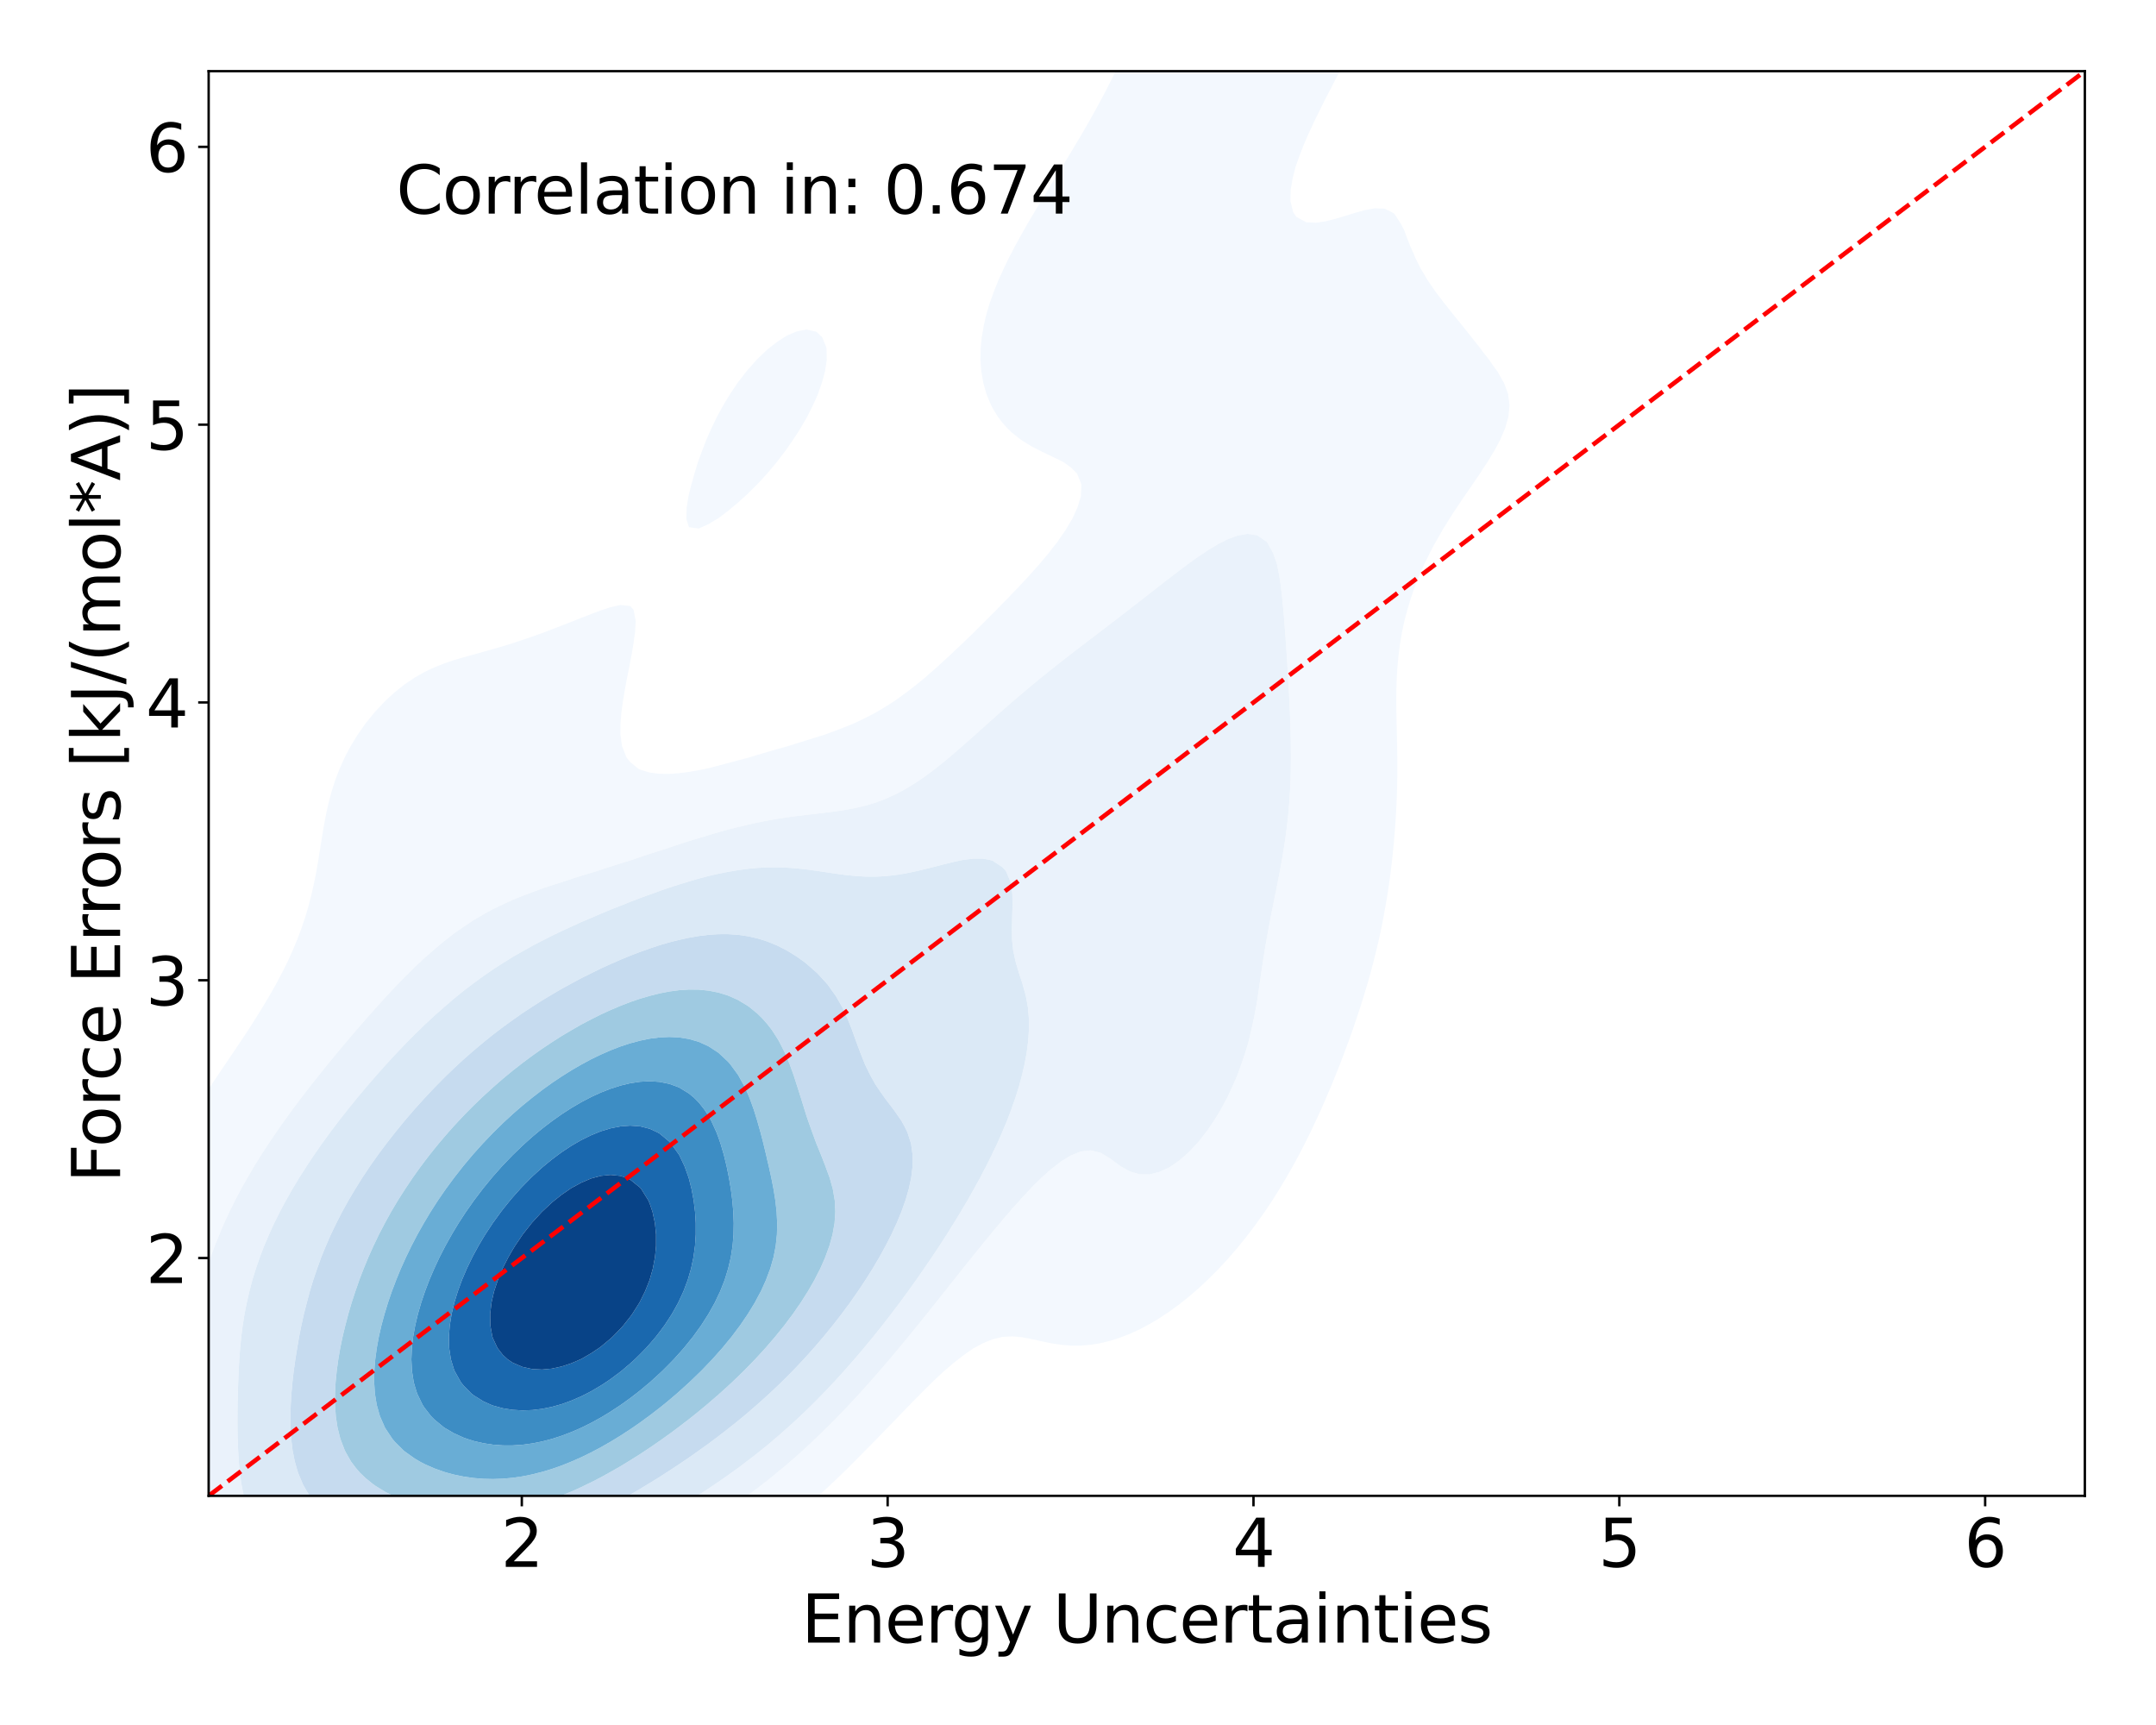 <?xml version="1.0" encoding="utf-8" standalone="no"?>
<!DOCTYPE svg PUBLIC "-//W3C//DTD SVG 1.1//EN"
  "http://www.w3.org/Graphics/SVG/1.1/DTD/svg11.dtd">
<svg xmlns:xlink="http://www.w3.org/1999/xlink" width="720pt" height="576pt" viewBox="0 0 720 576" xmlns="http://www.w3.org/2000/svg" version="1.1">
 <defs>
  <style type="text/css">*{stroke-linejoin: round; stroke-linecap: butt}</style>
 </defs>
 <g id="figure_1">
  <g id="patch_1">
   <path d="M 0 576 
L 720 576 
L 720 0 
L 0 0 
z
" style="fill: #ffffff"/>
  </g>
  <g id="axes_1">
   <g id="patch_2">
    <path d="M 69.68 499.48 
L 696.24 499.48 
L 696.24 23.76 
L 69.68 23.76 
z
" style="fill: #ffffff"/>
   </g>
   <g id="QuadContourSet_1">
    <path d="M 109.029 564.152 
L 112.301 564.57 
L 115.573 564.911 
L 118.845 565.168 
L 122.117 565.337 
L 125.389 565.413 
L 128.661 565.392 
L 131.933 565.271 
L 135.205 565.044 
L 138.477 564.71 
L 141.749 564.261 
L 143.915 563.887 
L 145.02 563.729 
L 148.292 563.168 
L 151.564 562.503 
L 154.836 561.726 
L 158.108 560.828 
L 160.467 560.095 
L 161.38 559.857 
L 164.652 558.922 
L 167.924 557.867 
L 171.196 556.679 
L 172.165 556.302 
L 174.468 555.542 
L 177.74 554.362 
L 181.012 553.045 
L 182.267 552.51 
L 184.284 551.773 
L 187.556 550.486 
L 190.828 549.058 
L 191.581 548.718 
L 194.1 547.734 
L 197.372 546.346 
L 200.413 544.926 
L 200.643 544.832 
L 203.915 543.476 
L 207.187 541.969 
L 208.892 541.134 
L 210.459 540.459 
L 213.731 538.961 
L 216.892 537.342 
L 217.003 537.291 
L 220.275 535.771 
L 223.547 534.051 
L 224.45 533.549 
L 226.819 532.376 
L 230.091 530.576 
L 231.471 529.757 
L 233.363 528.747 
L 236.635 526.821 
L 237.978 525.965 
L 239.907 524.848 
L 243.179 522.744 
L 244.012 522.173 
L 246.451 520.639 
L 249.618 518.381 
L 249.723 518.312 
L 252.995 516.067 
L 254.925 514.589 
L 256.266 513.63 
L 259.538 511.065 
L 259.867 510.796 
L 262.81 508.522 
L 264.601 507.004 
L 266.082 505.81 
L 269.046 503.212 
L 269.354 502.954 
L 272.626 500.088 
L 273.349 499.42 
L 275.898 497.14 
L 277.488 495.628 
L 279.17 494.07 
L 281.461 491.836 
L 282.442 490.898 
L 285.302 488.043 
L 285.714 487.638 
L 288.986 484.317 
L 289.05 484.251 
L 292.258 481.009 
L 292.792 480.459 
L 295.53 477.65 
L 296.482 476.667 
L 298.802 474.265 
L 300.149 472.875 
L 302.074 470.876 
L 303.827 469.083 
L 305.346 467.513 
L 307.554 465.29 
L 308.618 464.205 
L 311.376 461.498 
L 311.889 460.987 
L 315.161 457.925 
L 315.422 457.706 
L 318.433 455.134 
L 320 453.914 
L 321.705 452.566 
L 324.977 450.283 
L 325.279 450.122 
L 328.249 448.52 
L 331.521 447.189 
L 334.793 446.407 
L 336.152 446.33 
L 338.065 446.222 
L 339.309 446.33 
L 341.337 446.522 
L 344.609 447.149 
L 347.881 447.886 
L 351.153 448.559 
L 354.425 449.055 
L 357.697 449.313 
L 360.969 449.309 
L 364.241 449.038 
L 367.513 448.503 
L 370.784 447.707 
L 374.056 446.646 
L 374.836 446.33 
L 377.328 445.379 
L 380.6 443.876 
L 383.074 442.537 
L 383.872 442.125 
L 387.144 440.194 
L 389.296 438.745 
L 390.416 438.015 
L 393.688 435.632 
L 394.536 434.953 
L 396.96 433.046 
L 399.134 431.161 
L 400.232 430.217 
L 403.275 427.369 
L 403.504 427.155 
L 406.776 423.877 
L 407.059 423.577 
L 410.048 420.358 
L 410.554 419.784 
L 413.32 416.573 
L 413.8 415.992 
L 416.592 412.504 
L 416.828 412.2 
L 419.671 408.408 
L 419.864 408.142 
L 422.364 404.616 
L 423.136 403.47 
L 424.903 400.824 
L 426.407 398.434 
L 427.292 397.031 
L 429.541 393.239 
L 429.679 392.997 
L 431.727 389.447 
L 432.951 387.166 
L 433.779 385.655 
L 435.734 381.863 
L 436.223 380.864 
L 437.633 378.071 
L 439.403 374.278 
L 439.495 374.073 
L 441.172 370.486 
L 442.767 366.775 
L 442.804 366.694 
L 444.453 362.902 
L 445.971 359.11 
L 446.039 358.932 
L 447.51 355.317 
L 448.938 351.525 
L 449.311 350.486 
L 450.359 347.733 
L 451.706 343.941 
L 452.583 341.308 
L 452.995 340.149 
L 454.263 336.357 
L 455.435 332.564 
L 455.855 331.114 
L 456.581 328.772 
L 457.666 324.98 
L 458.662 321.188 
L 459.127 319.266 
L 459.613 317.396 
L 460.512 313.604 
L 461.325 309.811 
L 462.06 306.019 
L 462.399 304.079 
L 462.747 302.227 
L 463.385 298.435 
L 463.953 294.643 
L 464.458 290.851 
L 464.903 287.058 
L 465.293 283.266 
L 465.631 279.474 
L 465.671 278.943 
L 465.937 275.682 
L 466.19 271.89 
L 466.388 268.098 
L 466.53 264.305 
L 466.615 260.513 
L 466.647 256.721 
L 466.63 252.929 
L 466.573 249.137 
L 466.491 245.345 
L 466.401 241.552 
L 466.327 237.76 
L 466.293 233.968 
L 466.326 230.176 
L 466.449 226.384 
L 466.683 222.592 
L 467.044 218.799 
L 467.542 215.007 
L 468.183 211.215 
L 468.943 207.549 
L 468.971 207.423 
L 469.978 203.631 
L 471.128 199.839 
L 472.215 196.63 
L 472.43 196.046 
L 473.954 192.254 
L 475.487 188.71 
L 475.604 188.462 
L 477.481 184.67 
L 478.759 182.188 
L 479.496 180.878 
L 481.676 177.086 
L 482.03 176.467 
L 484.028 173.293 
L 485.302 171.246 
L 486.491 169.501 
L 488.574 166.354 
L 489.039 165.709 
L 491.642 161.917 
L 491.846 161.595 
L 494.24 158.125 
L 495.118 156.72 
L 496.733 154.333 
L 498.39 151.55 
L 499.035 150.54 
L 501.052 146.748 
L 501.662 145.242 
L 502.656 142.956 
L 503.727 139.164 
L 504.104 135.372 
L 503.637 131.58 
L 502.228 127.787 
L 501.662 126.844 
L 500.043 123.995 
L 498.39 121.765 
L 497.346 120.203 
L 495.118 117.37 
L 494.438 116.411 
L 491.846 113.153 
L 491.453 112.619 
L 488.574 109.033 
L 488.416 108.827 
L 485.348 105.034 
L 485.302 104.978 
L 482.317 101.242 
L 482.03 100.867 
L 479.431 97.45 
L 478.759 96.466 
L 476.813 93.658 
L 475.487 91.395 
L 474.544 89.866 
L 472.642 86.074 
L 472.215 84.981 
L 470.983 82.281 
L 469.512 78.489 
L 468.943 76.869 
L 467.809 74.697 
L 465.671 71.417 
L 464.895 70.905 
L 462.399 69.68 
L 459.127 69.552 
L 455.855 70.136 
L 453.155 70.905 
L 452.583 71.052 
L 449.311 72.068 
L 446.039 73.051 
L 442.767 73.878 
L 439.495 74.378 
L 436.223 74.202 
L 432.951 72.449 
L 431.894 70.905 
L 430.929 67.113 
L 431.029 63.32 
L 431.683 59.528 
L 432.652 55.736 
L 432.951 54.859 
L 433.994 51.944 
L 435.474 48.152 
L 436.223 46.406 
L 437.133 44.36 
L 438.886 40.567 
L 439.495 39.314 
L 440.763 36.775 
L 442.629 32.983 
L 442.767 32.716 
L 444.619 29.191 
L 446.039 26.398 
L 446.557 25.399 
L 448.515 21.607 
L 449.311 20.036 
L 450.453 17.814 
L 452.323 14.022 
L 452.583 13.487 
L 454.189 10.23 
L 455.855 6.639 
L 455.95 6.438 
L 457.681 2.646 
L 459.127 -0.75 
L 459.298 -1.146 
L 460.845 -4.939 
L 462.265 -8.731 
L 462.399 -9.126 
L 463.574 -12.523 
L 464.728 -16.315 
L 465.671 -19.923 
L 465.72 -20.107 
L 466.489 -23.899 
L 466.994 -27.692 
L 467.157 -31.484 
L 466.843 -35.276 
L 465.818 -39.068 
L 465.671 -39.376 
L 463.196 -42.86 
L 462.399 -43.563 
L 459.127 -45.263 
L 455.855 -45.973 
L 452.583 -46.06 
L 449.311 -45.727 
L 446.039 -45.095 
L 442.767 -44.233 
L 439.495 -43.182 
L 438.63 -42.86 
L 436.223 -41.966 
L 432.951 -40.619 
L 429.679 -39.147 
L 429.516 -39.068 
L 426.407 -37.555 
L 423.136 -35.848 
L 422.099 -35.276 
L 419.864 -34.015 
L 416.592 -32.052 
L 415.695 -31.484 
L 413.32 -29.932 
L 410.104 -27.692 
L 410.048 -27.651 
L 406.776 -25.156 
L 405.225 -23.899 
L 403.504 -22.436 
L 400.918 -20.107 
L 400.232 -19.454 
L 397.109 -16.315 
L 396.96 -16.155 
L 393.729 -12.523 
L 393.688 -12.473 
L 390.713 -8.731 
L 390.416 -8.329 
L 388.004 -4.939 
L 387.144 -3.642 
L 385.547 -1.146 
L 383.872 1.657 
L 383.299 2.646 
L 381.217 6.438 
L 380.6 7.606 
L 379.253 10.23 
L 377.371 14.022 
L 377.328 14.108 
L 375.514 17.814 
L 374.056 20.799 
L 373.67 21.607 
L 371.789 25.399 
L 370.784 27.36 
L 369.864 29.191 
L 367.884 32.983 
L 367.513 33.657 
L 365.819 36.775 
L 364.241 39.595 
L 363.702 40.567 
L 361.515 44.36 
L 360.969 45.274 
L 359.26 48.152 
L 357.697 50.75 
L 356.977 51.944 
L 354.67 55.736 
L 354.425 56.134 
L 352.319 59.528 
L 351.153 61.435 
L 349.983 63.32 
L 347.881 66.797 
L 347.685 67.113 
L 345.388 70.905 
L 344.609 72.251 
L 343.145 74.697 
L 341.337 77.917 
L 341.001 78.489 
L 338.911 82.281 
L 338.065 83.954 
L 336.931 86.074 
L 335.107 89.866 
L 334.793 90.595 
L 333.379 93.658 
L 331.871 97.45 
L 331.521 98.482 
L 330.505 101.242 
L 329.374 105.034 
L 328.5 108.827 
L 328.249 110.379 
L 327.852 112.619 
L 327.482 116.411 
L 327.427 120.203 
L 327.709 123.995 
L 328.249 127.145 
L 328.362 127.787 
L 329.43 131.58 
L 331.005 135.372 
L 331.521 136.333 
L 333.244 139.164 
L 334.793 141.206 
L 336.375 142.956 
L 338.065 144.581 
L 340.842 146.748 
L 341.337 147.11 
L 344.609 149.115 
L 347.433 150.54 
L 347.881 150.78 
L 351.153 152.357 
L 354.425 153.931 
L 355.206 154.333 
L 357.697 156.144 
L 359.686 158.125 
L 360.969 161.309 
L 361.139 161.917 
L 360.969 165.709 
L 360.969 165.709 
L 359.806 169.501 
L 358.068 173.293 
L 357.697 173.884 
L 355.802 177.086 
L 354.425 179.02 
L 353.178 180.878 
L 351.153 183.451 
L 350.247 184.67 
L 347.881 187.447 
L 347.063 188.462 
L 344.609 191.17 
L 343.679 192.254 
L 341.337 194.722 
L 340.144 196.046 
L 338.065 198.164 
L 336.5 199.839 
L 334.793 201.536 
L 332.778 203.631 
L 331.521 204.859 
L 328.999 207.423 
L 328.249 208.146 
L 325.171 211.215 
L 324.977 211.4 
L 321.705 214.562 
L 321.252 215.007 
L 318.433 217.655 
L 317.233 218.799 
L 315.161 220.691 
L 313.093 222.592 
L 311.889 223.652 
L 308.775 226.384 
L 308.618 226.516 
L 305.346 229.157 
L 304.054 230.176 
L 302.074 231.655 
L 298.882 233.968 
L 298.802 234.023 
L 295.53 236.087 
L 292.764 237.76 
L 292.258 238.044 
L 288.986 239.723 
L 285.714 241.314 
L 285.186 241.552 
L 282.442 242.667 
L 279.17 243.923 
L 275.898 245.133 
L 275.302 245.345 
L 272.626 246.186 
L 269.354 247.196 
L 266.082 248.214 
L 263.176 249.137 
L 262.81 249.239 
L 259.538 250.149 
L 256.266 251.088 
L 252.995 252.062 
L 250.174 252.929 
L 249.723 253.05 
L 246.451 253.912 
L 243.179 254.782 
L 239.907 255.651 
L 236.635 256.5 
L 235.674 256.721 
L 233.363 257.185 
L 230.091 257.745 
L 226.819 258.176 
L 223.547 258.42 
L 220.275 258.391 
L 217.003 257.969 
L 213.731 256.983 
L 213.189 256.721 
L 210.459 254.459 
L 209.223 252.929 
L 207.724 249.137 
L 207.198 245.345 
L 207.21 241.552 
L 207.536 237.76 
L 208.053 233.968 
L 208.689 230.176 
L 209.401 226.384 
L 210.162 222.592 
L 210.459 221.014 
L 210.892 218.799 
L 211.538 215.007 
L 212.062 211.215 
L 212.297 207.423 
L 211.583 203.631 
L 210.459 202.358 
L 207.187 202.021 
L 203.915 202.745 
L 201.265 203.631 
L 200.643 203.812 
L 197.372 205.056 
L 194.1 206.326 
L 191.359 207.423 
L 190.828 207.62 
L 187.556 208.903 
L 184.284 210.162 
L 181.528 211.215 
L 181.012 211.402 
L 177.74 212.567 
L 174.468 213.692 
L 171.196 214.788 
L 170.499 215.007 
L 167.924 215.787 
L 164.652 216.73 
L 161.38 217.65 
L 158.108 218.574 
L 157.305 218.799 
L 154.836 219.469 
L 151.564 220.428 
L 148.292 221.539 
L 145.694 222.592 
L 145.02 222.858 
L 141.749 224.39 
L 138.477 226.27 
L 138.309 226.384 
L 135.205 228.465 
L 133.038 230.176 
L 131.933 231.056 
L 128.749 233.968 
L 128.661 234.051 
L 125.389 237.514 
L 125.178 237.76 
L 122.117 241.521 
L 122.093 241.552 
L 119.438 245.345 
L 118.845 246.269 
L 117.126 249.137 
L 115.573 252.024 
L 115.112 252.929 
L 113.403 256.721 
L 112.301 259.565 
L 111.947 260.513 
L 110.737 264.305 
L 109.727 268.098 
L 109.029 271.243 
L 108.888 271.89 
L 108.17 275.682 
L 107.532 279.474 
L 106.931 283.266 
L 106.325 287.058 
L 105.757 290.375 
L 105.676 290.851 
L 104.927 294.643 
L 104.078 298.435 
L 103.115 302.227 
L 102.485 304.374 
L 102.004 306.019 
L 100.729 309.811 
L 99.326 313.604 
L 99.213 313.869 
L 97.726 317.396 
L 96.011 321.188 
L 95.941 321.327 
L 94.106 324.98 
L 92.669 327.685 
L 92.092 328.772 
L 89.944 332.564 
L 89.397 333.475 
L 87.67 336.357 
L 86.126 338.847 
L 85.317 340.149 
L 82.897 343.941 
L 82.854 344.007 
L 80.38 347.733 
L 79.582 348.923 
L 77.83 351.525 
L 76.31 353.781 
L 75.268 355.317 
L 73.038 358.631 
L 72.713 359.11 
L 70.155 362.902 
L 69.766 363.488 
L 67.615 366.694 
L 66.494 368.42 
L 65.134 370.486 
L 63.222 373.515 
L 62.732 374.278 
L 60.392 378.071 
L 59.95 378.823 
L 58.122 381.863 
L 56.678 384.436 
L 55.975 385.655 
L 53.93 389.447 
L 53.406 390.489 
L 51.977 393.239 
L 50.192 397.031 
L 50.134 397.162 
L 48.462 400.824 
L 46.926 404.616 
L 46.862 404.788 
L 45.446 408.408 
L 44.14 412.2 
L 43.59 413.988 
L 42.935 415.992 
L 41.831 419.784 
L 40.869 423.577 
L 40.318 426.043 
L 39.999 427.369 
L 39.183 431.161 
L 38.471 434.953 
L 37.851 438.745 
L 37.313 442.537 
L 37.046 444.703 
L 36.826 446.33 
L 36.386 450.122 
L 36.031 453.914 
L 35.763 457.706 
L 35.591 461.498 
L 35.525 465.29 
L 35.579 469.083 
L 35.769 472.875 
L 36.111 476.667 
L 36.62 480.459 
L 37.046 482.853 
L 37.279 484.251 
L 38.049 488.043 
L 38.957 491.836 
L 39.978 495.628 
L 40.318 496.82 
L 40.979 499.42 
L 41.966 503.212 
L 42.965 507.004 
L 43.59 509.372 
L 43.918 510.796 
L 44.8 514.589 
L 45.731 518.381 
L 46.753 522.173 
L 46.862 522.542 
L 47.794 525.965 
L 49.03 529.757 
L 50.134 532.552 
L 50.523 533.549 
L 52.308 537.342 
L 53.406 539.241 
L 54.57 541.134 
L 56.678 543.96 
L 57.483 544.926 
L 59.95 547.484 
L 61.344 548.718 
L 63.222 550.23 
L 66.494 552.397 
L 66.692 552.51 
L 69.766 554.23 
L 73.038 555.71 
L 74.578 556.302 
L 76.31 556.99 
L 79.582 558.117 
L 82.854 559.072 
L 86.126 559.892 
L 87.018 560.095 
L 89.397 560.691 
L 92.669 561.43 
L 95.941 562.092 
L 99.213 562.687 
L 102.485 563.221 
L 105.757 563.695 
L 107.243 563.887 
z
M 129.253 544.926 
L 128.661 544.886 
L 125.389 544.583 
L 122.117 544.192 
L 118.845 543.719 
L 115.573 543.165 
L 112.301 542.529 
L 109.029 541.807 
L 106.307 541.134 
L 105.757 541.006 
L 102.485 540.174 
L 99.213 539.218 
L 95.941 538.107 
L 93.97 537.342 
L 92.669 536.84 
L 89.397 535.384 
L 86.126 533.605 
L 86.035 533.549 
L 82.854 531.472 
L 80.694 529.757 
L 79.582 528.766 
L 76.904 525.965 
L 76.31 525.228 
L 74.122 522.173 
L 73.038 520.272 
L 72.036 518.381 
L 70.454 514.589 
L 69.766 512.449 
L 69.237 510.796 
L 68.274 507.004 
L 67.535 503.212 
L 66.957 499.42 
L 66.494 495.628 
L 66.494 495.628 
L 66.057 491.836 
L 65.671 488.043 
L 65.314 484.251 
L 64.975 480.459 
L 64.65 476.667 
L 64.343 472.875 
L 64.068 469.083 
L 63.845 465.29 
L 63.696 461.498 
L 63.642 457.706 
L 63.701 453.914 
L 63.887 450.122 
L 64.209 446.33 
L 64.674 442.537 
L 65.285 438.745 
L 66.047 434.953 
L 66.494 433.089 
L 66.926 431.161 
L 67.915 427.369 
L 69.064 423.577 
L 69.766 421.522 
L 70.329 419.784 
L 71.7 415.992 
L 73.038 412.715 
L 73.239 412.2 
L 74.842 408.408 
L 76.31 405.302 
L 76.623 404.616 
L 78.481 400.824 
L 79.582 398.764 
L 80.485 397.031 
L 82.63 393.239 
L 82.854 392.861 
L 84.842 389.447 
L 86.126 387.396 
L 87.2 385.655 
L 89.397 382.31 
L 89.688 381.863 
L 92.255 378.071 
L 92.669 377.481 
L 94.907 374.278 
L 95.941 372.856 
L 97.661 370.486 
L 99.213 368.416 
L 100.506 366.694 
L 102.485 364.123 
L 103.429 362.902 
L 105.757 359.948 
L 106.423 359.11 
L 109.029 355.872 
L 109.481 355.317 
L 112.301 351.881 
L 112.597 351.525 
L 115.573 347.965 
L 115.771 347.733 
L 118.845 344.122 
L 119.003 343.941 
L 122.117 340.352 
L 122.299 340.149 
L 125.389 336.661 
L 125.669 336.357 
L 128.661 333.058 
L 129.13 332.564 
L 131.933 329.557 
L 132.707 328.772 
L 135.205 326.175 
L 136.436 324.98 
L 138.477 322.937 
L 140.371 321.188 
L 141.749 319.869 
L 144.592 317.396 
L 145.02 317.007 
L 148.292 314.268 
L 149.172 313.604 
L 151.564 311.708 
L 154.315 309.811 
L 154.836 309.432 
L 158.108 307.254 
L 160.259 306.019 
L 161.38 305.336 
L 164.652 303.541 
L 167.455 302.227 
L 167.924 301.992 
L 171.196 300.461 
L 174.468 299.145 
L 176.404 298.435 
L 177.74 297.909 
L 181.012 296.695 
L 184.284 295.6 
L 187.382 294.643 
L 187.556 294.585 
L 190.828 293.479 
L 194.1 292.439 
L 197.372 291.447 
L 199.352 290.851 
L 200.643 290.43 
L 203.915 289.353 
L 207.187 288.311 
L 210.459 287.299 
L 211.222 287.058 
L 213.731 286.2 
L 217.003 285.105 
L 220.275 284.05 
L 222.776 283.266 
L 223.547 283.002 
L 226.819 281.896 
L 230.091 280.848 
L 233.363 279.859 
L 234.693 279.474 
L 236.635 278.858 
L 239.907 277.884 
L 243.179 276.987 
L 246.451 276.164 
L 248.557 275.682 
L 249.723 275.387 
L 252.995 274.646 
L 256.266 273.992 
L 259.538 273.418 
L 262.81 272.916 
L 266.082 272.476 
L 269.354 272.083 
L 271.099 271.89 
L 272.626 271.704 
L 275.898 271.315 
L 279.17 270.893 
L 282.442 270.397 
L 285.714 269.784 
L 288.986 269.011 
L 292.079 268.098 
L 292.258 268.042 
L 295.53 266.814 
L 298.802 265.35 
L 300.82 264.305 
L 302.074 263.628 
L 305.346 261.65 
L 307.054 260.513 
L 308.618 259.439 
L 311.889 257.023 
L 312.277 256.721 
L 315.161 254.422 
L 316.961 252.929 
L 318.433 251.685 
L 321.375 249.137 
L 321.705 248.847 
L 324.977 245.946 
L 325.654 245.345 
L 328.249 243.017 
L 329.891 241.552 
L 331.521 240.089 
L 334.146 237.76 
L 334.793 237.184 
L 338.065 234.325 
L 338.484 233.968 
L 341.337 231.527 
L 342.95 230.176 
L 344.609 228.783 
L 347.529 226.384 
L 347.881 226.094 
L 351.153 223.472 
L 352.274 222.592 
L 354.425 220.894 
L 357.118 218.799 
L 357.697 218.346 
L 360.969 215.835 
L 362.06 215.007 
L 364.241 213.336 
L 367.02 211.215 
L 367.513 210.834 
L 370.784 208.338 
L 371.992 207.423 
L 374.056 205.827 
L 376.902 203.631 
L 377.328 203.293 
L 380.6 200.756 
L 381.801 199.839 
L 383.872 198.204 
L 386.647 196.046 
L 387.144 195.644 
L 390.416 193.107 
L 391.565 192.254 
L 393.688 190.602 
L 396.565 188.462 
L 396.96 188.152 
L 400.232 185.819 
L 402.002 184.67 
L 403.504 183.631 
L 406.776 181.665 
L 408.395 180.878 
L 410.048 180.013 
L 413.32 178.815 
L 416.592 178.259 
L 419.864 178.738 
L 422.974 180.878 
L 423.136 181.035 
L 425.168 184.67 
L 426.407 188.19 
L 426.476 188.462 
L 427.227 192.254 
L 427.783 196.046 
L 428.218 199.839 
L 428.579 203.631 
L 428.896 207.423 
L 429.185 211.215 
L 429.457 215.007 
L 429.679 218.237 
L 429.715 218.799 
L 429.952 222.592 
L 430.18 226.384 
L 430.394 230.176 
L 430.59 233.968 
L 430.764 237.76 
L 430.91 241.552 
L 431.021 245.345 
L 431.09 249.137 
L 431.11 252.929 
L 431.073 256.721 
L 430.972 260.513 
L 430.799 264.305 
L 430.549 268.098 
L 430.218 271.89 
L 429.805 275.682 
L 429.679 276.659 
L 429.313 279.474 
L 428.745 283.266 
L 428.11 287.058 
L 427.42 290.851 
L 426.69 294.643 
L 426.407 296.096 
L 425.93 298.435 
L 425.159 302.227 
L 424.401 306.019 
L 423.676 309.811 
L 423.136 312.875 
L 422.996 313.604 
L 422.34 317.396 
L 421.736 321.188 
L 421.173 324.98 
L 420.632 328.772 
L 420.084 332.564 
L 419.864 333.956 
L 419.45 336.357 
L 418.714 340.149 
L 417.89 343.941 
L 416.969 347.733 
L 416.592 349.078 
L 415.85 351.525 
L 414.576 355.317 
L 413.32 358.787 
L 413.192 359.11 
L 411.526 362.902 
L 410.048 366.11 
L 409.752 366.694 
L 407.681 370.486 
L 406.776 372.061 
L 405.362 374.278 
L 403.504 377.074 
L 402.754 378.071 
L 400.232 381.293 
L 399.715 381.863 
L 396.96 384.784 
L 395.977 385.655 
L 393.688 387.614 
L 391.023 389.447 
L 390.416 389.851 
L 387.144 391.343 
L 383.872 392.153 
L 380.6 392.128 
L 377.328 391.159 
L 374.247 389.447 
L 374.056 389.32 
L 370.784 386.877 
L 368.781 385.655 
L 367.513 384.933 
L 364.241 384.13 
L 360.969 384.493 
L 358.022 385.655 
L 357.697 385.767 
L 354.425 387.769 
L 352.325 389.447 
L 351.153 390.276 
L 347.881 393.181 
L 347.828 393.239 
L 344.609 396.418 
L 344.078 397.031 
L 341.337 399.895 
L 340.563 400.824 
L 338.065 403.557 
L 337.211 404.616 
L 334.793 407.363 
L 333.971 408.408 
L 331.521 411.279 
L 330.809 412.2 
L 328.249 415.274 
L 327.701 415.992 
L 324.977 419.324 
L 324.629 419.784 
L 321.705 423.409 
L 321.579 423.577 
L 318.561 427.369 
L 318.433 427.521 
L 315.565 431.161 
L 315.161 431.648 
L 312.557 434.953 
L 311.889 435.762 
L 309.528 438.745 
L 308.618 439.849 
L 306.471 442.537 
L 305.346 443.896 
L 303.379 446.33 
L 302.074 447.892 
L 300.243 450.122 
L 298.802 451.827 
L 297.054 453.914 
L 295.53 455.69 
L 293.802 457.706 
L 292.258 459.473 
L 290.476 461.498 
L 288.986 463.167 
L 287.064 465.29 
L 285.714 466.766 
L 283.549 469.083 
L 282.442 470.262 
L 279.915 472.875 
L 279.17 473.646 
L 276.14 476.667 
L 275.898 476.91 
L 272.626 480.096 
L 272.238 480.459 
L 269.354 483.193 
L 268.175 484.251 
L 266.082 486.164 
L 263.893 488.043 
L 262.81 488.997 
L 259.538 491.698 
L 259.366 491.836 
L 256.266 494.384 
L 254.628 495.628 
L 252.995 496.918 
L 249.723 499.3 
L 249.551 499.42 
L 246.451 501.699 
L 244.188 503.212 
L 243.179 503.924 
L 239.907 506.101 
L 238.45 507.004 
L 236.635 508.2 
L 233.363 510.194 
L 232.319 510.796 
L 230.091 512.173 
L 226.819 514.034 
L 225.795 514.589 
L 223.547 515.901 
L 220.275 517.669 
L 218.887 518.381 
L 217.003 519.428 
L 213.731 521.135 
L 211.601 522.173 
L 210.459 522.781 
L 207.187 524.451 
L 203.926 525.965 
L 203.915 525.97 
L 200.643 527.617 
L 197.372 529.112 
L 195.878 529.757 
L 194.1 530.611 
L 190.828 532.082 
L 187.556 533.415 
L 187.21 533.549 
L 184.284 534.829 
L 181.012 536.124 
L 177.74 537.289 
L 177.581 537.342 
L 174.468 538.521 
L 171.196 539.623 
L 167.924 540.598 
L 165.906 541.134 
L 164.652 541.515 
L 161.38 542.393 
L 158.108 543.142 
L 154.836 543.77 
L 151.564 544.281 
L 148.292 544.681 
L 145.539 544.926 
L 145.02 544.98 
L 141.749 545.193 
L 138.477 545.286 
L 135.205 545.261 
L 131.933 545.125 
z
M 230.091 176.039 
L 233.363 176.477 
L 236.635 174.997 
L 239.441 173.293 
L 239.907 173.036 
L 243.179 170.569 
L 244.425 169.501 
L 246.451 167.837 
L 248.773 165.709 
L 249.723 164.861 
L 252.686 161.917 
L 252.995 161.613 
L 256.202 158.125 
L 256.266 158.055 
L 259.38 154.333 
L 259.538 154.139 
L 262.271 150.54 
L 262.81 149.806 
L 264.917 146.748 
L 266.082 144.975 
L 267.346 142.956 
L 269.354 139.538 
L 269.567 139.164 
L 271.46 135.372 
L 272.626 132.773 
L 273.147 131.58 
L 274.478 127.787 
L 275.517 123.995 
L 275.898 121.52 
L 276.094 120.203 
L 276.022 116.411 
L 275.898 115.875 
L 274.581 112.619 
L 272.626 110.771 
L 269.354 110.029 
L 266.082 110.653 
L 262.81 112.046 
L 261.898 112.619 
L 259.538 114.149 
L 256.632 116.411 
L 256.266 116.707 
L 252.995 119.829 
L 252.643 120.203 
L 249.723 123.477 
L 249.296 123.995 
L 246.451 127.662 
L 246.359 127.787 
L 243.813 131.58 
L 243.179 132.588 
L 241.529 135.372 
L 239.907 138.291 
L 239.442 139.164 
L 237.616 142.956 
L 236.635 145.14 
L 235.939 146.748 
L 234.46 150.54 
L 233.363 153.527 
L 233.076 154.333 
L 231.922 158.125 
L 230.852 161.917 
L 230.091 164.958 
L 229.909 165.709 
L 229.324 169.501 
L 229.196 173.293 
z
" clip-path="url(#pf3e58d0dca)" style="fill: #f3f8fe"/>
    <path d="M 131.933 545.125 
L 135.205 545.261 
L 138.477 545.286 
L 141.749 545.193 
L 145.02 544.98 
L 145.539 544.926 
L 148.292 544.681 
L 151.564 544.281 
L 154.836 543.77 
L 158.108 543.142 
L 161.38 542.393 
L 164.652 541.515 
L 165.906 541.134 
L 167.924 540.598 
L 171.196 539.623 
L 174.468 538.521 
L 177.581 537.342 
L 177.74 537.289 
L 181.012 536.124 
L 184.284 534.829 
L 187.21 533.549 
L 187.556 533.415 
L 190.828 532.082 
L 194.1 530.611 
L 195.878 529.757 
L 197.372 529.112 
L 200.643 527.617 
L 203.915 525.97 
L 203.926 525.965 
L 207.187 524.451 
L 210.459 522.781 
L 211.601 522.173 
L 213.731 521.135 
L 217.003 519.428 
L 218.887 518.381 
L 220.275 517.669 
L 223.547 515.901 
L 225.795 514.589 
L 226.819 514.034 
L 230.091 512.173 
L 232.319 510.796 
L 233.363 510.194 
L 236.635 508.2 
L 238.45 507.004 
L 239.907 506.101 
L 243.179 503.924 
L 244.188 503.212 
L 246.451 501.699 
L 249.551 499.42 
L 249.723 499.3 
L 252.995 496.918 
L 254.628 495.628 
L 256.266 494.384 
L 259.366 491.836 
L 259.538 491.698 
L 262.81 488.997 
L 263.893 488.043 
L 266.082 486.164 
L 268.175 484.251 
L 269.354 483.193 
L 272.238 480.459 
L 272.626 480.096 
L 275.898 476.91 
L 276.14 476.667 
L 279.17 473.646 
L 279.915 472.875 
L 282.442 470.262 
L 283.549 469.083 
L 285.714 466.766 
L 287.064 465.29 
L 288.986 463.167 
L 290.476 461.498 
L 292.258 459.473 
L 293.802 457.706 
L 295.53 455.69 
L 297.054 453.914 
L 298.802 451.827 
L 300.243 450.122 
L 302.074 447.892 
L 303.379 446.33 
L 305.346 443.896 
L 306.471 442.537 
L 308.618 439.849 
L 309.528 438.745 
L 311.889 435.762 
L 312.557 434.953 
L 315.161 431.648 
L 315.565 431.161 
L 318.433 427.521 
L 318.561 427.369 
L 321.579 423.577 
L 321.705 423.409 
L 324.629 419.784 
L 324.977 419.324 
L 327.701 415.992 
L 328.249 415.274 
L 330.809 412.2 
L 331.521 411.279 
L 333.971 408.408 
L 334.793 407.363 
L 337.211 404.616 
L 338.065 403.557 
L 340.563 400.824 
L 341.337 399.895 
L 344.078 397.031 
L 344.609 396.418 
L 347.828 393.239 
L 347.881 393.181 
L 351.153 390.276 
L 352.325 389.447 
L 354.425 387.769 
L 357.697 385.767 
L 358.022 385.655 
L 360.969 384.493 
L 364.241 384.13 
L 367.513 384.933 
L 368.781 385.655 
L 370.784 386.877 
L 374.056 389.32 
L 374.247 389.447 
L 377.328 391.159 
L 380.6 392.128 
L 383.872 392.153 
L 387.144 391.343 
L 390.416 389.851 
L 391.023 389.447 
L 393.688 387.614 
L 395.977 385.655 
L 396.96 384.784 
L 399.715 381.863 
L 400.232 381.293 
L 402.754 378.071 
L 403.504 377.074 
L 405.362 374.278 
L 406.776 372.061 
L 407.681 370.486 
L 409.752 366.694 
L 410.048 366.11 
L 411.526 362.902 
L 413.192 359.11 
L 413.32 358.787 
L 414.576 355.317 
L 415.85 351.525 
L 416.592 349.078 
L 416.969 347.733 
L 417.89 343.941 
L 418.714 340.149 
L 419.45 336.357 
L 419.864 333.956 
L 420.084 332.564 
L 420.632 328.772 
L 421.173 324.98 
L 421.736 321.188 
L 422.34 317.396 
L 422.996 313.604 
L 423.136 312.875 
L 423.676 309.811 
L 424.401 306.019 
L 425.159 302.227 
L 425.93 298.435 
L 426.407 296.096 
L 426.69 294.643 
L 427.42 290.851 
L 428.11 287.058 
L 428.745 283.266 
L 429.313 279.474 
L 429.679 276.659 
L 429.805 275.682 
L 430.218 271.89 
L 430.549 268.098 
L 430.799 264.305 
L 430.972 260.513 
L 431.073 256.721 
L 431.11 252.929 
L 431.09 249.137 
L 431.021 245.345 
L 430.91 241.552 
L 430.764 237.76 
L 430.59 233.968 
L 430.394 230.176 
L 430.18 226.384 
L 429.952 222.592 
L 429.715 218.799 
L 429.679 218.237 
L 429.457 215.007 
L 429.185 211.215 
L 428.896 207.423 
L 428.579 203.631 
L 428.218 199.839 
L 427.783 196.046 
L 427.227 192.254 
L 426.476 188.462 
L 426.407 188.19 
L 425.168 184.67 
L 423.136 181.035 
L 422.974 180.878 
L 419.864 178.738 
L 416.592 178.259 
L 413.32 178.815 
L 410.048 180.013 
L 408.395 180.878 
L 406.776 181.665 
L 403.504 183.631 
L 402.002 184.67 
L 400.232 185.819 
L 396.96 188.152 
L 396.565 188.462 
L 393.688 190.602 
L 391.565 192.254 
L 390.416 193.107 
L 387.144 195.644 
L 386.647 196.046 
L 383.872 198.204 
L 381.801 199.839 
L 380.6 200.756 
L 377.328 203.293 
L 376.902 203.631 
L 374.056 205.827 
L 371.992 207.423 
L 370.784 208.338 
L 367.513 210.834 
L 367.02 211.215 
L 364.241 213.336 
L 362.06 215.007 
L 360.969 215.835 
L 357.697 218.346 
L 357.118 218.799 
L 354.425 220.894 
L 352.274 222.592 
L 351.153 223.472 
L 347.881 226.094 
L 347.529 226.384 
L 344.609 228.783 
L 342.95 230.176 
L 341.337 231.527 
L 338.484 233.968 
L 338.065 234.325 
L 334.793 237.184 
L 334.146 237.76 
L 331.521 240.089 
L 329.891 241.552 
L 328.249 243.017 
L 325.654 245.345 
L 324.977 245.946 
L 321.705 248.847 
L 321.375 249.137 
L 318.433 251.685 
L 316.961 252.929 
L 315.161 254.422 
L 312.277 256.721 
L 311.889 257.023 
L 308.618 259.439 
L 307.054 260.513 
L 305.346 261.65 
L 302.074 263.628 
L 300.82 264.305 
L 298.802 265.35 
L 295.53 266.814 
L 292.258 268.042 
L 292.079 268.098 
L 288.986 269.011 
L 285.714 269.784 
L 282.442 270.397 
L 279.17 270.893 
L 275.898 271.315 
L 272.626 271.704 
L 271.099 271.89 
L 269.354 272.083 
L 266.082 272.476 
L 262.81 272.916 
L 259.538 273.418 
L 256.266 273.992 
L 252.995 274.646 
L 249.723 275.387 
L 248.557 275.682 
L 246.451 276.164 
L 243.179 276.987 
L 239.907 277.884 
L 236.635 278.858 
L 234.693 279.474 
L 233.363 279.859 
L 230.091 280.848 
L 226.819 281.896 
L 223.547 283.002 
L 222.776 283.266 
L 220.275 284.05 
L 217.003 285.105 
L 213.731 286.2 
L 211.222 287.058 
L 210.459 287.299 
L 207.187 288.311 
L 203.915 289.353 
L 200.643 290.43 
L 199.352 290.851 
L 197.372 291.447 
L 194.1 292.439 
L 190.828 293.479 
L 187.556 294.585 
L 187.382 294.643 
L 184.284 295.6 
L 181.012 296.695 
L 177.74 297.909 
L 176.404 298.435 
L 174.468 299.145 
L 171.196 300.461 
L 167.924 301.992 
L 167.455 302.227 
L 164.652 303.541 
L 161.38 305.336 
L 160.259 306.019 
L 158.108 307.254 
L 154.836 309.432 
L 154.315 309.811 
L 151.564 311.708 
L 149.172 313.604 
L 148.292 314.268 
L 145.02 317.007 
L 144.592 317.396 
L 141.749 319.869 
L 140.371 321.188 
L 138.477 322.937 
L 136.436 324.98 
L 135.205 326.175 
L 132.707 328.772 
L 131.933 329.557 
L 129.13 332.564 
L 128.661 333.058 
L 125.669 336.357 
L 125.389 336.661 
L 122.299 340.149 
L 122.117 340.352 
L 119.003 343.941 
L 118.845 344.122 
L 115.771 347.733 
L 115.573 347.965 
L 112.597 351.525 
L 112.301 351.881 
L 109.481 355.317 
L 109.029 355.872 
L 106.423 359.11 
L 105.757 359.948 
L 103.429 362.902 
L 102.485 364.123 
L 100.506 366.694 
L 99.213 368.416 
L 97.661 370.486 
L 95.941 372.856 
L 94.907 374.278 
L 92.669 377.481 
L 92.255 378.071 
L 89.688 381.863 
L 89.397 382.31 
L 87.2 385.655 
L 86.126 387.396 
L 84.842 389.447 
L 82.854 392.861 
L 82.63 393.239 
L 80.485 397.031 
L 79.582 398.764 
L 78.481 400.824 
L 76.623 404.616 
L 76.31 405.302 
L 74.842 408.408 
L 73.239 412.2 
L 73.038 412.715 
L 71.7 415.992 
L 70.329 419.784 
L 69.766 421.522 
L 69.064 423.577 
L 67.915 427.369 
L 66.926 431.161 
L 66.494 433.089 
L 66.047 434.953 
L 65.285 438.745 
L 64.674 442.537 
L 64.209 446.33 
L 63.887 450.122 
L 63.701 453.914 
L 63.642 457.706 
L 63.696 461.498 
L 63.845 465.29 
L 64.068 469.083 
L 64.343 472.875 
L 64.65 476.667 
L 64.975 480.459 
L 65.314 484.251 
L 65.671 488.043 
L 66.057 491.836 
L 66.494 495.628 
L 66.494 495.628 
L 66.957 499.42 
L 67.535 503.212 
L 68.274 507.004 
L 69.237 510.796 
L 69.766 512.449 
L 70.454 514.589 
L 72.036 518.381 
L 73.038 520.272 
L 74.122 522.173 
L 76.31 525.228 
L 76.904 525.965 
L 79.582 528.766 
L 80.694 529.757 
L 82.854 531.472 
L 86.035 533.549 
L 86.126 533.605 
L 89.397 535.384 
L 92.669 536.84 
L 93.97 537.342 
L 95.941 538.107 
L 99.213 539.218 
L 102.485 540.174 
L 105.757 541.006 
L 106.307 541.134 
L 109.029 541.807 
L 112.301 542.529 
L 115.573 543.165 
L 118.845 543.719 
L 122.117 544.192 
L 125.389 544.583 
L 128.661 544.886 
L 129.253 544.926 
z
M 116.133 529.757 
L 115.573 529.619 
L 112.301 528.719 
L 109.029 527.678 
L 105.757 526.466 
L 104.56 525.965 
L 102.485 525.082 
L 99.213 523.445 
L 97.062 522.173 
L 95.941 521.458 
L 92.669 518.994 
L 91.967 518.381 
L 89.397 515.788 
L 88.371 514.589 
L 86.126 511.369 
L 85.767 510.796 
L 83.848 507.004 
L 82.854 504.36 
L 82.44 503.212 
L 81.388 499.42 
L 80.636 495.628 
L 80.11 491.836 
L 79.756 488.043 
L 79.582 485.127 
L 79.525 484.251 
L 79.381 480.459 
L 79.314 476.667 
L 79.307 472.875 
L 79.346 469.083 
L 79.428 465.29 
L 79.551 461.498 
L 79.582 460.821 
L 79.709 457.706 
L 79.92 453.914 
L 80.202 450.122 
L 80.574 446.33 
L 81.055 442.537 
L 81.663 438.745 
L 82.414 434.953 
L 82.854 433.102 
L 83.287 431.161 
L 84.285 427.369 
L 85.46 423.577 
L 86.126 421.699 
L 86.771 419.784 
L 88.219 415.992 
L 89.397 413.262 
L 89.837 412.2 
L 91.569 408.408 
L 92.669 406.233 
L 93.462 404.616 
L 95.496 400.824 
L 95.941 400.049 
L 97.635 397.031 
L 99.213 394.444 
L 99.933 393.239 
L 102.366 389.447 
L 102.485 389.269 
L 104.875 385.655 
L 105.757 384.397 
L 107.516 381.863 
L 109.029 379.789 
L 110.276 378.071 
L 112.301 375.398 
L 113.148 374.278 
L 115.573 371.186 
L 116.124 370.486 
L 118.845 367.129 
L 119.2 366.694 
L 122.117 363.209 
L 122.377 362.902 
L 125.389 359.412 
L 125.655 359.11 
L 128.661 355.735 
L 129.041 355.317 
L 131.933 352.174 
L 132.547 351.525 
L 135.205 348.733 
L 136.191 347.733 
L 138.477 345.415 
L 139.995 343.941 
L 141.749 342.231 
L 143.995 340.149 
L 145.02 339.189 
L 148.235 336.357 
L 148.292 336.305 
L 151.564 333.486 
L 152.711 332.564 
L 154.836 330.824 
L 157.553 328.772 
L 158.108 328.343 
L 161.38 325.944 
L 162.799 324.98 
L 164.652 323.686 
L 167.924 321.586 
L 168.579 321.188 
L 171.196 319.541 
L 174.468 317.675 
L 174.978 317.396 
L 177.74 315.828 
L 181.012 314.134 
L 182.085 313.604 
L 184.284 312.47 
L 187.556 310.893 
L 189.953 309.811 
L 190.828 309.397 
L 194.1 307.894 
L 197.372 306.498 
L 198.528 306.019 
L 200.643 305.094 
L 203.915 303.73 
L 207.187 302.449 
L 207.768 302.227 
L 210.459 301.132 
L 213.731 299.876 
L 217.003 298.696 
L 217.759 298.435 
L 220.275 297.502 
L 223.547 296.368 
L 226.819 295.319 
L 229.099 294.643 
L 230.091 294.325 
L 233.363 293.367 
L 236.635 292.51 
L 239.907 291.756 
L 243.179 291.108 
L 244.766 290.851 
L 246.451 290.553 
L 249.723 290.11 
L 252.995 289.802 
L 256.266 289.633 
L 259.538 289.606 
L 262.81 289.718 
L 266.082 289.962 
L 269.354 290.321 
L 272.626 290.766 
L 273.21 290.851 
L 275.898 291.251 
L 279.17 291.737 
L 282.442 292.173 
L 285.714 292.511 
L 288.986 292.706 
L 292.258 292.732 
L 295.53 292.572 
L 298.802 292.229 
L 302.074 291.712 
L 305.346 291.04 
L 306.183 290.851 
L 308.618 290.275 
L 311.889 289.455 
L 315.161 288.613 
L 318.433 287.806 
L 321.705 287.112 
L 322.168 287.058 
L 324.977 286.718 
L 328.249 286.717 
L 330.256 287.058 
L 331.521 287.413 
L 334.793 289.587 
L 335.95 290.851 
L 337.54 294.643 
L 338.065 298.435 
L 338.065 298.435 
L 338.148 302.227 
L 338.065 304.578 
L 338.026 306.019 
L 337.924 309.811 
L 337.976 313.604 
L 338.065 314.62 
L 338.363 317.396 
L 339.179 321.188 
L 340.309 324.98 
L 341.337 328.112 
L 341.536 328.772 
L 342.588 332.564 
L 343.278 336.357 
L 343.605 340.149 
L 343.612 343.941 
L 343.348 347.733 
L 342.856 351.525 
L 342.161 355.317 
L 341.337 358.825 
L 341.278 359.11 
L 340.248 362.902 
L 339.062 366.694 
L 338.065 369.436 
L 337.723 370.486 
L 336.284 374.278 
L 334.793 377.783 
L 334.683 378.071 
L 333.021 381.863 
L 331.521 384.939 
L 331.203 385.655 
L 329.329 389.447 
L 328.249 391.424 
L 327.338 393.239 
L 325.246 397.031 
L 324.977 397.478 
L 323.116 400.824 
L 321.705 403.145 
L 320.872 404.616 
L 318.539 408.408 
L 318.433 408.568 
L 316.189 412.2 
L 315.161 413.746 
L 313.746 415.992 
L 311.889 418.741 
L 311.217 419.784 
L 308.618 423.564 
L 308.609 423.577 
L 305.985 427.369 
L 305.346 428.243 
L 303.278 431.161 
L 302.074 432.777 
L 300.491 434.953 
L 298.802 437.17 
L 297.623 438.745 
L 295.53 441.427 
L 294.673 442.537 
L 292.258 445.552 
L 291.637 446.33 
L 288.986 449.546 
L 288.51 450.122 
L 285.714 453.412 
L 285.284 453.914 
L 282.442 457.152 
L 281.948 457.706 
L 279.17 460.766 
L 278.491 461.498 
L 275.898 464.254 
L 274.895 465.29 
L 272.626 467.615 
L 271.143 469.083 
L 269.354 470.847 
L 267.211 472.875 
L 266.082 473.945 
L 263.071 476.667 
L 262.81 476.904 
L 259.538 479.788 
L 258.739 480.459 
L 256.266 482.564 
L 254.159 484.251 
L 252.995 485.202 
L 249.723 487.725 
L 249.294 488.043 
L 246.451 490.21 
L 244.156 491.836 
L 243.179 492.55 
L 239.907 494.829 
L 238.698 495.628 
L 236.635 497.043 
L 233.363 499.133 
L 232.9 499.42 
L 230.091 501.239 
L 226.819 503.183 
L 226.769 503.212 
L 223.547 505.194 
L 220.321 507.004 
L 220.275 507.032 
L 217.003 508.949 
L 213.731 510.699 
L 213.546 510.796 
L 210.459 512.525 
L 207.187 514.206 
L 206.417 514.589 
L 203.915 515.923 
L 200.643 517.541 
L 198.837 518.381 
L 197.372 519.119 
L 194.1 520.673 
L 190.828 522.085 
L 190.614 522.173 
L 187.556 523.553 
L 184.284 524.887 
L 181.364 525.965 
L 181.012 526.109 
L 177.74 527.35 
L 174.468 528.45 
L 171.196 529.422 
L 169.92 529.757 
L 167.924 530.346 
L 164.652 531.179 
L 161.38 531.88 
L 158.108 532.453 
L 154.836 532.904 
L 151.564 533.234 
L 148.292 533.446 
L 145.02 533.542 
L 141.749 533.524 
L 138.477 533.395 
L 135.205 533.159 
L 131.933 532.818 
L 128.661 532.377 
L 125.389 531.837 
L 122.117 531.198 
L 118.845 530.457 
z
" clip-path="url(#pf3e58d0dca)" style="fill: #eaf2fb"/>
    <path d="M 118.845 530.457 
L 122.117 531.198 
L 125.389 531.837 
L 128.661 532.377 
L 131.933 532.818 
L 135.205 533.159 
L 138.477 533.395 
L 141.749 533.524 
L 145.02 533.542 
L 148.292 533.446 
L 151.564 533.234 
L 154.836 532.904 
L 158.108 532.453 
L 161.38 531.88 
L 164.652 531.179 
L 167.924 530.346 
L 169.92 529.757 
L 171.196 529.422 
L 174.468 528.45 
L 177.74 527.35 
L 181.012 526.109 
L 181.364 525.965 
L 184.284 524.887 
L 187.556 523.553 
L 190.614 522.173 
L 190.828 522.085 
L 194.1 520.673 
L 197.372 519.119 
L 198.837 518.381 
L 200.643 517.541 
L 203.915 515.923 
L 206.417 514.589 
L 207.187 514.206 
L 210.459 512.525 
L 213.546 510.796 
L 213.731 510.699 
L 217.003 508.949 
L 220.275 507.032 
L 220.321 507.004 
L 223.547 505.194 
L 226.769 503.212 
L 226.819 503.183 
L 230.091 501.239 
L 232.9 499.42 
L 233.363 499.133 
L 236.635 497.043 
L 238.698 495.628 
L 239.907 494.829 
L 243.179 492.55 
L 244.156 491.836 
L 246.451 490.21 
L 249.294 488.043 
L 249.723 487.725 
L 252.995 485.202 
L 254.159 484.251 
L 256.266 482.564 
L 258.739 480.459 
L 259.538 479.788 
L 262.81 476.904 
L 263.071 476.667 
L 266.082 473.945 
L 267.211 472.875 
L 269.354 470.847 
L 271.143 469.083 
L 272.626 467.615 
L 274.895 465.29 
L 275.898 464.254 
L 278.491 461.498 
L 279.17 460.766 
L 281.948 457.706 
L 282.442 457.152 
L 285.284 453.914 
L 285.714 453.412 
L 288.51 450.122 
L 288.986 449.546 
L 291.637 446.33 
L 292.258 445.552 
L 294.673 442.537 
L 295.53 441.427 
L 297.623 438.745 
L 298.802 437.17 
L 300.491 434.953 
L 302.074 432.777 
L 303.278 431.161 
L 305.346 428.243 
L 305.985 427.369 
L 308.609 423.577 
L 308.618 423.564 
L 311.217 419.784 
L 311.889 418.741 
L 313.746 415.992 
L 315.161 413.746 
L 316.189 412.2 
L 318.433 408.568 
L 318.539 408.408 
L 320.872 404.616 
L 321.705 403.145 
L 323.116 400.824 
L 324.977 397.478 
L 325.246 397.031 
L 327.338 393.239 
L 328.249 391.424 
L 329.329 389.447 
L 331.203 385.655 
L 331.521 384.939 
L 333.021 381.863 
L 334.683 378.071 
L 334.793 377.783 
L 336.284 374.278 
L 337.723 370.486 
L 338.065 369.436 
L 339.062 366.694 
L 340.248 362.902 
L 341.278 359.11 
L 341.337 358.825 
L 342.161 355.317 
L 342.856 351.525 
L 343.348 347.733 
L 343.612 343.941 
L 343.605 340.149 
L 343.278 336.357 
L 342.588 332.564 
L 341.536 328.772 
L 341.337 328.112 
L 340.309 324.98 
L 339.179 321.188 
L 338.363 317.396 
L 338.065 314.62 
L 337.976 313.604 
L 337.924 309.811 
L 338.026 306.019 
L 338.065 304.578 
L 338.148 302.227 
L 338.065 298.435 
L 338.065 298.435 
L 337.54 294.643 
L 335.95 290.851 
L 334.793 289.587 
L 331.521 287.413 
L 330.256 287.058 
L 328.249 286.717 
L 324.977 286.718 
L 322.168 287.058 
L 321.705 287.112 
L 318.433 287.806 
L 315.161 288.613 
L 311.889 289.455 
L 308.618 290.275 
L 306.183 290.851 
L 305.346 291.04 
L 302.074 291.712 
L 298.802 292.229 
L 295.53 292.572 
L 292.258 292.732 
L 288.986 292.706 
L 285.714 292.511 
L 282.442 292.173 
L 279.17 291.737 
L 275.898 291.251 
L 273.21 290.851 
L 272.626 290.766 
L 269.354 290.321 
L 266.082 289.962 
L 262.81 289.718 
L 259.538 289.606 
L 256.266 289.633 
L 252.995 289.802 
L 249.723 290.11 
L 246.451 290.553 
L 244.766 290.851 
L 243.179 291.108 
L 239.907 291.756 
L 236.635 292.51 
L 233.363 293.367 
L 230.091 294.325 
L 229.099 294.643 
L 226.819 295.319 
L 223.547 296.368 
L 220.275 297.502 
L 217.759 298.435 
L 217.003 298.696 
L 213.731 299.876 
L 210.459 301.132 
L 207.768 302.227 
L 207.187 302.449 
L 203.915 303.73 
L 200.643 305.094 
L 198.528 306.019 
L 197.372 306.498 
L 194.1 307.894 
L 190.828 309.397 
L 189.953 309.811 
L 187.556 310.893 
L 184.284 312.47 
L 182.085 313.604 
L 181.012 314.134 
L 177.74 315.828 
L 174.978 317.396 
L 174.468 317.675 
L 171.196 319.541 
L 168.579 321.188 
L 167.924 321.586 
L 164.652 323.686 
L 162.799 324.98 
L 161.38 325.944 
L 158.108 328.343 
L 157.553 328.772 
L 154.836 330.824 
L 152.711 332.564 
L 151.564 333.486 
L 148.292 336.305 
L 148.235 336.357 
L 145.02 339.189 
L 143.995 340.149 
L 141.749 342.231 
L 139.995 343.941 
L 138.477 345.415 
L 136.191 347.733 
L 135.205 348.733 
L 132.547 351.525 
L 131.933 352.174 
L 129.041 355.317 
L 128.661 355.735 
L 125.655 359.11 
L 125.389 359.412 
L 122.377 362.902 
L 122.117 363.209 
L 119.2 366.694 
L 118.845 367.129 
L 116.124 370.486 
L 115.573 371.186 
L 113.148 374.278 
L 112.301 375.398 
L 110.276 378.071 
L 109.029 379.789 
L 107.516 381.863 
L 105.757 384.397 
L 104.875 385.655 
L 102.485 389.269 
L 102.366 389.447 
L 99.933 393.239 
L 99.213 394.444 
L 97.635 397.031 
L 95.941 400.049 
L 95.496 400.824 
L 93.462 404.616 
L 92.669 406.233 
L 91.569 408.408 
L 89.837 412.2 
L 89.397 413.262 
L 88.219 415.992 
L 86.771 419.784 
L 86.126 421.699 
L 85.46 423.577 
L 84.285 427.369 
L 83.287 431.161 
L 82.854 433.102 
L 82.414 434.953 
L 81.663 438.745 
L 81.055 442.537 
L 80.574 446.33 
L 80.202 450.122 
L 79.92 453.914 
L 79.709 457.706 
L 79.582 460.821 
L 79.551 461.498 
L 79.428 465.29 
L 79.346 469.083 
L 79.307 472.875 
L 79.314 476.667 
L 79.381 480.459 
L 79.525 484.251 
L 79.582 485.127 
L 79.756 488.043 
L 80.11 491.836 
L 80.636 495.628 
L 81.388 499.42 
L 82.44 503.212 
L 82.854 504.36 
L 83.848 507.004 
L 85.767 510.796 
L 86.126 511.369 
L 88.371 514.589 
L 89.397 515.788 
L 91.967 518.381 
L 92.669 518.994 
L 95.941 521.458 
L 97.062 522.173 
L 99.213 523.445 
L 102.485 525.082 
L 104.56 525.965 
L 105.757 526.466 
L 109.029 527.678 
L 112.301 528.719 
L 115.573 529.619 
L 116.133 529.757 
z
M 127.378 514.589 
L 125.389 513.982 
L 122.117 512.829 
L 118.845 511.468 
L 117.429 510.796 
L 115.573 509.863 
L 112.301 507.929 
L 110.954 507.004 
L 109.029 505.517 
L 106.509 503.212 
L 105.757 502.395 
L 103.379 499.42 
L 102.485 497.999 
L 101.145 495.628 
L 99.56 491.836 
L 99.213 490.692 
L 98.448 488.043 
L 97.703 484.251 
L 97.248 480.459 
L 97.023 476.667 
L 96.982 472.875 
L 97.09 469.083 
L 97.323 465.29 
L 97.663 461.498 
L 98.101 457.706 
L 98.63 453.914 
L 99.213 450.348 
L 99.248 450.122 
L 99.901 446.33 
L 100.646 442.537 
L 101.495 438.745 
L 102.462 434.953 
L 102.485 434.868 
L 103.471 431.161 
L 104.62 427.369 
L 105.757 424.053 
L 105.914 423.577 
L 107.285 419.784 
L 108.842 415.992 
L 109.029 415.573 
L 110.488 412.2 
L 112.301 408.469 
L 112.33 408.408 
L 114.259 404.616 
L 115.573 402.269 
L 116.366 400.824 
L 118.625 397.031 
L 118.845 396.684 
L 120.995 393.239 
L 122.117 391.564 
L 123.523 389.447 
L 125.389 386.807 
L 126.201 385.655 
L 128.661 382.349 
L 129.023 381.863 
L 131.933 378.141 
L 131.988 378.071 
L 135.089 374.278 
L 135.205 374.141 
L 138.343 370.486 
L 138.477 370.335 
L 141.749 366.708 
L 141.761 366.694 
L 145.02 363.234 
L 145.343 362.902 
L 148.292 359.914 
L 149.114 359.11 
L 151.564 356.742 
L 153.101 355.317 
L 154.836 353.721 
L 157.337 351.525 
L 158.108 350.85 
L 161.38 348.108 
L 161.846 347.733 
L 164.652 345.465 
L 166.657 343.941 
L 167.924 342.971 
L 171.196 340.598 
L 171.843 340.149 
L 174.468 338.302 
L 177.444 336.357 
L 177.74 336.16 
L 181.012 334.057 
L 183.515 332.564 
L 184.284 332.095 
L 187.556 330.18 
L 190.144 328.772 
L 190.828 328.389 
L 194.1 326.631 
L 197.372 325.009 
L 197.432 324.98 
L 200.643 323.392 
L 203.915 321.899 
L 205.582 321.188 
L 207.187 320.471 
L 210.459 319.111 
L 213.731 317.868 
L 215.087 317.396 
L 217.003 316.692 
L 220.275 315.609 
L 223.547 314.654 
L 226.819 313.828 
L 227.895 313.604 
L 230.091 313.113 
L 233.363 312.544 
L 236.635 312.146 
L 239.907 311.934 
L 243.179 311.926 
L 246.451 312.145 
L 249.723 312.614 
L 252.995 313.357 
L 253.812 313.604 
L 256.266 314.383 
L 259.538 315.724 
L 262.81 317.396 
L 262.81 317.396 
L 266.082 319.42 
L 268.555 321.188 
L 269.354 321.825 
L 272.626 324.688 
L 272.94 324.98 
L 275.898 328.189 
L 276.404 328.772 
L 279.12 332.564 
L 279.17 332.649 
L 281.304 336.357 
L 282.442 338.83 
L 283.046 340.149 
L 284.551 343.941 
L 285.714 347.234 
L 285.9 347.733 
L 287.323 351.525 
L 288.824 355.317 
L 288.986 355.686 
L 290.682 359.11 
L 292.258 361.924 
L 292.878 362.902 
L 295.506 366.694 
L 295.53 366.727 
L 298.408 370.486 
L 298.802 371.036 
L 301.055 374.278 
L 302.074 376.124 
L 303.034 378.071 
L 304.246 381.863 
L 304.781 385.655 
L 304.762 389.447 
L 304.301 393.239 
L 303.489 397.031 
L 302.386 400.824 
L 302.074 401.661 
L 301.031 404.616 
L 299.463 408.408 
L 298.802 409.792 
L 297.703 412.2 
L 295.768 415.992 
L 295.53 416.412 
L 293.683 419.784 
L 292.258 422.167 
L 291.44 423.577 
L 289.049 427.369 
L 288.986 427.463 
L 286.534 431.161 
L 285.714 432.318 
L 283.874 434.953 
L 282.442 436.883 
L 281.072 438.745 
L 279.17 441.189 
L 278.125 442.537 
L 275.898 445.266 
L 275.029 446.33 
L 272.626 449.136 
L 271.777 450.122 
L 269.354 452.821 
L 268.361 453.914 
L 266.082 456.335 
L 264.769 457.706 
L 262.81 459.691 
L 260.986 461.498 
L 259.538 462.898 
L 256.994 465.29 
L 256.266 465.962 
L 252.995 468.895 
L 252.782 469.083 
L 249.723 471.737 
L 248.361 472.875 
L 246.451 474.46 
L 243.674 476.667 
L 243.179 477.06 
L 239.907 479.596 
L 238.753 480.459 
L 236.635 482.048 
L 233.544 484.251 
L 233.363 484.382 
L 230.091 486.702 
L 228.098 488.043 
L 226.819 488.919 
L 223.547 491.075 
L 222.35 491.836 
L 220.275 493.185 
L 217.003 495.199 
L 216.286 495.628 
L 213.731 497.202 
L 210.459 499.087 
L 209.862 499.42 
L 207.187 500.971 
L 203.915 502.732 
L 202.98 503.212 
L 200.643 504.472 
L 197.372 506.108 
L 195.443 507.004 
L 194.1 507.666 
L 190.828 509.168 
L 187.556 510.526 
L 186.85 510.796 
L 184.284 511.85 
L 181.012 513.054 
L 177.74 514.118 
L 176.095 514.589 
L 174.468 515.094 
L 171.196 515.97 
L 167.924 516.702 
L 164.652 517.294 
L 161.38 517.748 
L 158.108 518.066 
L 154.836 518.25 
L 151.564 518.299 
L 148.292 518.215 
L 145.02 518 
L 141.749 517.656 
L 138.477 517.184 
L 135.205 516.583 
L 131.933 515.85 
L 128.661 514.979 
z
" clip-path="url(#pf3e58d0dca)" style="fill: #dbe9f6"/>
    <path d="M 128.661 514.979 
L 131.933 515.85 
L 135.205 516.583 
L 138.477 517.184 
L 141.749 517.656 
L 145.02 518 
L 148.292 518.215 
L 151.564 518.299 
L 154.836 518.25 
L 158.108 518.066 
L 161.38 517.748 
L 164.652 517.294 
L 167.924 516.702 
L 171.196 515.97 
L 174.468 515.094 
L 176.095 514.589 
L 177.74 514.118 
L 181.012 513.054 
L 184.284 511.85 
L 186.85 510.796 
L 187.556 510.526 
L 190.828 509.168 
L 194.1 507.666 
L 195.443 507.004 
L 197.372 506.108 
L 200.643 504.472 
L 202.98 503.212 
L 203.915 502.732 
L 207.187 500.971 
L 209.862 499.42 
L 210.459 499.087 
L 213.731 497.202 
L 216.286 495.628 
L 217.003 495.199 
L 220.275 493.185 
L 222.35 491.836 
L 223.547 491.075 
L 226.819 488.919 
L 228.098 488.043 
L 230.091 486.702 
L 233.363 484.382 
L 233.544 484.251 
L 236.635 482.048 
L 238.753 480.459 
L 239.907 479.596 
L 243.179 477.06 
L 243.674 476.667 
L 246.451 474.46 
L 248.361 472.875 
L 249.723 471.737 
L 252.782 469.083 
L 252.995 468.895 
L 256.266 465.962 
L 256.994 465.29 
L 259.538 462.898 
L 260.986 461.498 
L 262.81 459.691 
L 264.769 457.706 
L 266.082 456.335 
L 268.361 453.914 
L 269.354 452.821 
L 271.777 450.122 
L 272.626 449.136 
L 275.029 446.33 
L 275.898 445.266 
L 278.125 442.537 
L 279.17 441.189 
L 281.072 438.745 
L 282.442 436.883 
L 283.874 434.953 
L 285.714 432.318 
L 286.534 431.161 
L 288.986 427.463 
L 289.049 427.369 
L 291.44 423.577 
L 292.258 422.167 
L 293.683 419.784 
L 295.53 416.412 
L 295.768 415.992 
L 297.703 412.2 
L 298.802 409.792 
L 299.463 408.408 
L 301.031 404.616 
L 302.074 401.661 
L 302.386 400.824 
L 303.489 397.031 
L 304.301 393.239 
L 304.762 389.447 
L 304.781 385.655 
L 304.246 381.863 
L 303.034 378.071 
L 302.074 376.124 
L 301.055 374.278 
L 298.802 371.036 
L 298.408 370.486 
L 295.53 366.727 
L 295.506 366.694 
L 292.878 362.902 
L 292.258 361.924 
L 290.682 359.11 
L 288.986 355.686 
L 288.824 355.317 
L 287.323 351.525 
L 285.9 347.733 
L 285.714 347.234 
L 284.551 343.941 
L 283.046 340.149 
L 282.442 338.83 
L 281.304 336.357 
L 279.17 332.649 
L 279.12 332.564 
L 276.404 328.772 
L 275.898 328.189 
L 272.94 324.98 
L 272.626 324.688 
L 269.354 321.825 
L 268.555 321.188 
L 266.082 319.42 
L 262.81 317.396 
L 262.81 317.396 
L 259.538 315.724 
L 256.266 314.383 
L 253.812 313.604 
L 252.995 313.357 
L 249.723 312.614 
L 246.451 312.145 
L 243.179 311.926 
L 239.907 311.934 
L 236.635 312.146 
L 233.363 312.544 
L 230.091 313.113 
L 227.895 313.604 
L 226.819 313.828 
L 223.547 314.654 
L 220.275 315.609 
L 217.003 316.692 
L 215.087 317.396 
L 213.731 317.868 
L 210.459 319.111 
L 207.187 320.471 
L 205.582 321.188 
L 203.915 321.899 
L 200.643 323.392 
L 197.432 324.98 
L 197.372 325.009 
L 194.1 326.631 
L 190.828 328.389 
L 190.144 328.772 
L 187.556 330.18 
L 184.284 332.095 
L 183.515 332.564 
L 181.012 334.057 
L 177.74 336.16 
L 177.444 336.357 
L 174.468 338.302 
L 171.843 340.149 
L 171.196 340.598 
L 167.924 342.971 
L 166.657 343.941 
L 164.652 345.465 
L 161.846 347.733 
L 161.38 348.108 
L 158.108 350.85 
L 157.337 351.525 
L 154.836 353.721 
L 153.101 355.317 
L 151.564 356.742 
L 149.114 359.11 
L 148.292 359.914 
L 145.343 362.902 
L 145.02 363.234 
L 141.761 366.694 
L 141.749 366.708 
L 138.477 370.335 
L 138.343 370.486 
L 135.205 374.141 
L 135.089 374.278 
L 131.988 378.071 
L 131.933 378.141 
L 129.023 381.863 
L 128.661 382.349 
L 126.201 385.655 
L 125.389 386.807 
L 123.523 389.447 
L 122.117 391.564 
L 120.995 393.239 
L 118.845 396.684 
L 118.625 397.031 
L 116.366 400.824 
L 115.573 402.269 
L 114.259 404.616 
L 112.33 408.408 
L 112.301 408.469 
L 110.488 412.2 
L 109.029 415.573 
L 108.842 415.992 
L 107.285 419.784 
L 105.914 423.577 
L 105.757 424.053 
L 104.62 427.369 
L 103.471 431.161 
L 102.485 434.868 
L 102.462 434.953 
L 101.495 438.745 
L 100.646 442.537 
L 99.901 446.33 
L 99.248 450.122 
L 99.213 450.348 
L 98.63 453.914 
L 98.101 457.706 
L 97.663 461.498 
L 97.323 465.29 
L 97.09 469.083 
L 96.982 472.875 
L 97.023 476.667 
L 97.248 480.459 
L 97.703 484.251 
L 98.448 488.043 
L 99.213 490.692 
L 99.56 491.836 
L 101.145 495.628 
L 102.485 497.999 
L 103.379 499.42 
L 105.757 502.395 
L 106.509 503.212 
L 109.029 505.517 
L 110.954 507.004 
L 112.301 507.929 
L 115.573 509.863 
L 117.429 510.796 
L 118.845 511.468 
L 122.117 512.829 
L 125.389 513.982 
L 127.378 514.589 
z
M 141.749 503.212 
L 141.749 503.212 
L 138.477 502.286 
L 135.205 501.16 
L 131.933 499.804 
L 131.122 499.42 
L 128.661 498.16 
L 125.389 496.154 
L 124.641 495.628 
L 122.117 493.589 
L 120.275 491.836 
L 118.845 490.178 
L 117.239 488.043 
L 115.573 485.136 
L 115.118 484.251 
L 113.664 480.459 
L 112.711 476.667 
L 112.301 473.949 
L 112.145 472.875 
L 111.883 469.083 
L 111.874 465.29 
L 112.077 461.498 
L 112.301 459.298 
L 112.454 457.706 
L 112.972 453.914 
L 113.627 450.122 
L 114.412 446.33 
L 115.328 442.537 
L 115.573 441.632 
L 116.325 438.745 
L 117.434 434.953 
L 118.683 431.161 
L 118.845 430.706 
L 119.999 427.369 
L 121.459 423.577 
L 122.117 422.007 
L 123.026 419.784 
L 124.729 415.992 
L 125.389 414.634 
L 126.549 412.2 
L 128.535 408.408 
L 128.661 408.182 
L 130.619 404.616 
L 131.933 402.413 
L 132.874 400.824 
L 135.205 397.171 
L 135.294 397.031 
L 137.838 393.239 
L 138.477 392.342 
L 140.548 389.447 
L 141.749 387.859 
L 143.431 385.655 
L 145.02 383.67 
L 146.49 381.863 
L 148.292 379.735 
L 149.732 378.071 
L 151.564 376.024 
L 153.169 374.278 
L 154.836 372.516 
L 156.819 370.486 
L 158.108 369.196 
L 160.703 366.694 
L 161.38 366.053 
L 164.652 363.072 
L 164.845 362.902 
L 167.924 360.215 
L 169.259 359.11 
L 171.196 357.513 
L 174.016 355.317 
L 174.468 354.966 
L 177.74 352.519 
L 179.15 351.525 
L 181.012 350.203 
L 184.284 348.027 
L 184.748 347.733 
L 187.556 345.929 
L 190.828 343.99 
L 190.915 343.941 
L 194.1 342.112 
L 197.372 340.392 
L 197.869 340.149 
L 200.643 338.748 
L 203.915 337.245 
L 206.051 336.357 
L 207.187 335.865 
L 210.459 334.594 
L 213.731 333.481 
L 216.87 332.564 
L 217.003 332.524 
L 220.275 331.701 
L 223.547 331.065 
L 226.819 330.632 
L 230.091 330.422 
L 233.363 330.46 
L 236.635 330.782 
L 239.907 331.427 
L 243.179 332.447 
L 243.463 332.564 
L 246.451 333.902 
L 249.723 335.875 
L 250.38 336.357 
L 252.995 338.507 
L 254.66 340.149 
L 256.266 341.984 
L 257.778 343.941 
L 259.538 346.658 
L 260.181 347.733 
L 262.103 351.525 
L 262.81 353.185 
L 263.698 355.317 
L 265.07 359.11 
L 266.082 362.27 
L 266.291 362.902 
L 267.492 366.694 
L 268.664 370.486 
L 269.354 372.695 
L 269.897 374.278 
L 271.246 378.071 
L 272.626 381.834 
L 272.638 381.863 
L 274.193 385.655 
L 275.669 389.447 
L 275.898 390.112 
L 277.054 393.239 
L 278.12 397.031 
L 278.765 400.824 
L 278.958 404.616 
L 278.703 408.408 
L 278.031 412.2 
L 276.985 415.992 
L 275.898 418.95 
L 275.608 419.784 
L 273.946 423.577 
L 272.626 426.129 
L 272.011 427.369 
L 269.832 431.161 
L 269.354 431.898 
L 267.429 434.953 
L 266.082 436.875 
L 264.801 438.745 
L 262.81 441.384 
L 261.956 442.537 
L 259.538 445.527 
L 258.898 446.33 
L 256.266 449.379 
L 255.63 450.122 
L 252.995 452.992 
L 252.15 453.914 
L 249.723 456.408 
L 248.454 457.706 
L 246.451 459.652 
L 244.532 461.498 
L 243.179 462.745 
L 240.371 465.29 
L 239.907 465.697 
L 236.635 468.529 
L 235.986 469.083 
L 233.363 471.257 
L 231.356 472.875 
L 230.091 473.873 
L 226.819 476.383 
L 226.443 476.667 
L 223.547 478.825 
L 221.255 480.459 
L 220.275 481.155 
L 217.003 483.405 
L 215.722 484.251 
L 213.731 485.573 
L 210.459 487.63 
L 209.774 488.043 
L 207.187 489.629 
L 203.915 491.497 
L 203.29 491.836 
L 200.643 493.307 
L 197.372 494.983 
L 196.017 495.628 
L 194.1 496.573 
L 190.828 498.049 
L 187.556 499.377 
L 187.44 499.42 
L 184.284 500.634 
L 181.012 501.737 
L 177.74 502.69 
L 175.614 503.212 
L 174.468 503.511 
L 171.196 504.203 
L 167.924 504.734 
L 164.652 505.106 
L 161.38 505.319 
L 158.108 505.372 
L 154.836 505.266 
L 151.564 504.998 
L 148.292 504.569 
L 145.02 503.975 
z
" clip-path="url(#pf3e58d0dca)" style="fill: #c6dbef"/>
    <path d="M 145.02 503.975 
L 148.292 504.569 
L 151.564 504.998 
L 154.836 505.266 
L 158.108 505.372 
L 161.38 505.319 
L 164.652 505.106 
L 167.924 504.734 
L 171.196 504.203 
L 174.468 503.511 
L 175.614 503.212 
L 177.74 502.69 
L 181.012 501.737 
L 184.284 500.634 
L 187.44 499.42 
L 187.556 499.377 
L 190.828 498.049 
L 194.1 496.573 
L 196.017 495.628 
L 197.372 494.983 
L 200.643 493.307 
L 203.29 491.836 
L 203.915 491.497 
L 207.187 489.629 
L 209.774 488.043 
L 210.459 487.63 
L 213.731 485.573 
L 215.722 484.251 
L 217.003 483.405 
L 220.275 481.155 
L 221.255 480.459 
L 223.547 478.825 
L 226.443 476.667 
L 226.819 476.383 
L 230.091 473.873 
L 231.356 472.875 
L 233.363 471.257 
L 235.986 469.083 
L 236.635 468.529 
L 239.907 465.697 
L 240.371 465.29 
L 243.179 462.745 
L 244.532 461.498 
L 246.451 459.652 
L 248.454 457.706 
L 249.723 456.408 
L 252.15 453.914 
L 252.995 452.992 
L 255.63 450.122 
L 256.266 449.379 
L 258.898 446.33 
L 259.538 445.527 
L 261.956 442.537 
L 262.81 441.384 
L 264.801 438.745 
L 266.082 436.875 
L 267.429 434.953 
L 269.354 431.898 
L 269.832 431.161 
L 272.011 427.369 
L 272.626 426.129 
L 273.946 423.577 
L 275.608 419.784 
L 275.898 418.95 
L 276.985 415.992 
L 278.031 412.2 
L 278.703 408.408 
L 278.958 404.616 
L 278.765 400.824 
L 278.12 397.031 
L 277.054 393.239 
L 275.898 390.112 
L 275.669 389.447 
L 274.193 385.655 
L 272.638 381.863 
L 272.626 381.834 
L 271.246 378.071 
L 269.897 374.278 
L 269.354 372.695 
L 268.664 370.486 
L 267.492 366.694 
L 266.291 362.902 
L 266.082 362.27 
L 265.07 359.11 
L 263.698 355.317 
L 262.81 353.185 
L 262.103 351.525 
L 260.181 347.733 
L 259.538 346.658 
L 257.778 343.941 
L 256.266 341.984 
L 254.66 340.149 
L 252.995 338.507 
L 250.38 336.357 
L 249.723 335.875 
L 246.451 333.902 
L 243.463 332.564 
L 243.179 332.447 
L 239.907 331.427 
L 236.635 330.782 
L 233.363 330.46 
L 230.091 330.422 
L 226.819 330.632 
L 223.547 331.065 
L 220.275 331.701 
L 217.003 332.524 
L 216.87 332.564 
L 213.731 333.481 
L 210.459 334.594 
L 207.187 335.865 
L 206.051 336.357 
L 203.915 337.245 
L 200.643 338.748 
L 197.869 340.149 
L 197.372 340.392 
L 194.1 342.112 
L 190.915 343.941 
L 190.828 343.99 
L 187.556 345.929 
L 184.748 347.733 
L 184.284 348.027 
L 181.012 350.203 
L 179.15 351.525 
L 177.74 352.519 
L 174.468 354.966 
L 174.016 355.317 
L 171.196 357.513 
L 169.259 359.11 
L 167.924 360.215 
L 164.845 362.902 
L 164.652 363.072 
L 161.38 366.053 
L 160.703 366.694 
L 158.108 369.196 
L 156.819 370.486 
L 154.836 372.516 
L 153.169 374.278 
L 151.564 376.024 
L 149.732 378.071 
L 148.292 379.735 
L 146.49 381.863 
L 145.02 383.67 
L 143.431 385.655 
L 141.749 387.859 
L 140.548 389.447 
L 138.477 392.342 
L 137.838 393.239 
L 135.294 397.031 
L 135.205 397.171 
L 132.874 400.824 
L 131.933 402.413 
L 130.619 404.616 
L 128.661 408.182 
L 128.535 408.408 
L 126.549 412.2 
L 125.389 414.634 
L 124.729 415.992 
L 123.026 419.784 
L 122.117 422.007 
L 121.459 423.577 
L 119.999 427.369 
L 118.845 430.706 
L 118.683 431.161 
L 117.434 434.953 
L 116.325 438.745 
L 115.573 441.632 
L 115.328 442.537 
L 114.412 446.33 
L 113.627 450.122 
L 112.972 453.914 
L 112.454 457.706 
L 112.301 459.298 
L 112.077 461.498 
L 111.874 465.29 
L 111.883 469.083 
L 112.145 472.875 
L 112.301 473.949 
L 112.711 476.667 
L 113.664 480.459 
L 115.118 484.251 
L 115.573 485.136 
L 117.239 488.043 
L 118.845 490.178 
L 120.275 491.836 
L 122.117 493.589 
L 124.641 495.628 
L 125.389 496.154 
L 128.661 498.16 
L 131.122 499.42 
L 131.933 499.804 
L 135.205 501.16 
L 138.477 502.286 
L 141.749 503.212 
L 141.749 503.212 
z
M 149.577 491.836 
L 148.292 491.469 
L 145.02 490.307 
L 141.749 488.857 
L 140.208 488.043 
L 138.477 487.019 
L 135.205 484.681 
L 134.686 484.251 
L 131.933 481.505 
L 131.036 480.459 
L 128.661 476.869 
L 128.543 476.667 
L 126.879 472.875 
L 125.805 469.083 
L 125.389 466.545 
L 125.195 465.29 
L 124.951 461.498 
L 125.005 457.706 
L 125.311 453.914 
L 125.389 453.36 
L 125.824 450.122 
L 126.52 446.33 
L 127.386 442.537 
L 128.417 438.745 
L 128.661 437.964 
L 129.573 434.953 
L 130.872 431.161 
L 131.933 428.391 
L 132.316 427.369 
L 133.874 423.577 
L 135.205 420.643 
L 135.589 419.784 
L 137.421 415.992 
L 138.477 413.981 
L 139.405 412.2 
L 141.545 408.408 
L 141.749 408.069 
L 143.815 404.616 
L 145.02 402.739 
L 146.257 400.824 
L 148.292 397.866 
L 148.873 397.031 
L 151.564 393.377 
L 151.667 393.239 
L 154.64 389.447 
L 154.836 389.207 
L 157.815 385.655 
L 158.108 385.319 
L 161.212 381.863 
L 161.38 381.682 
L 164.652 378.267 
L 164.848 378.071 
L 167.924 375.051 
L 168.749 374.278 
L 171.196 372.026 
L 172.958 370.486 
L 174.468 369.184 
L 177.527 366.694 
L 177.74 366.522 
L 181.012 363.998 
L 182.534 362.902 
L 184.284 361.639 
L 187.556 359.445 
L 188.091 359.11 
L 190.828 357.378 
L 194.1 355.489 
L 194.423 355.317 
L 197.372 353.723 
L 200.643 352.136 
L 202.06 351.525 
L 203.915 350.702 
L 207.187 349.437 
L 210.459 348.366 
L 212.85 347.733 
L 213.731 347.49 
L 217.003 346.822 
L 220.275 346.401 
L 223.547 346.252 
L 226.819 346.415 
L 230.091 346.939 
L 232.857 347.733 
L 233.363 347.89 
L 236.635 349.379 
L 239.907 351.513 
L 239.922 351.525 
L 243.179 354.569 
L 243.832 355.317 
L 246.451 358.886 
L 246.593 359.11 
L 248.671 362.902 
L 249.723 365.238 
L 250.336 366.694 
L 251.715 370.486 
L 252.891 374.278 
L 252.995 374.647 
L 253.963 378.071 
L 254.944 381.863 
L 255.854 385.655 
L 256.266 387.494 
L 256.734 389.447 
L 257.572 393.239 
L 258.314 397.031 
L 258.921 400.824 
L 259.345 404.616 
L 259.538 408.408 
L 259.455 412.2 
L 259.059 415.992 
L 258.326 419.784 
L 257.242 423.577 
L 256.266 426.141 
L 255.825 427.369 
L 254.11 431.161 
L 252.995 433.21 
L 252.084 434.953 
L 249.759 438.745 
L 249.723 438.797 
L 247.186 442.537 
L 246.451 443.502 
L 244.338 446.33 
L 243.179 447.73 
L 241.223 450.122 
L 239.907 451.595 
L 237.846 453.914 
L 236.635 455.176 
L 234.201 457.706 
L 233.363 458.522 
L 230.276 461.498 
L 230.091 461.667 
L 226.819 464.63 
L 226.075 465.29 
L 223.547 467.439 
L 221.553 469.083 
L 220.275 470.102 
L 217.003 472.62 
L 216.662 472.875 
L 213.731 475.015 
L 211.343 476.667 
L 210.459 477.271 
L 207.187 479.402 
L 205.459 480.459 
L 203.915 481.402 
L 200.643 483.269 
L 198.781 484.251 
L 197.372 485.002 
L 194.1 486.6 
L 190.828 488.04 
L 190.819 488.043 
L 187.556 489.357 
L 184.284 490.506 
L 181.012 491.49 
L 179.619 491.836 
L 177.74 492.318 
L 174.468 492.978 
L 171.196 493.457 
L 167.924 493.755 
L 164.652 493.867 
L 161.38 493.791 
L 158.108 493.521 
L 154.836 493.051 
L 151.564 492.372 
z
" clip-path="url(#pf3e58d0dca)" style="fill: #9fcae1"/>
    <path d="M 151.564 492.372 
L 154.836 493.051 
L 158.108 493.521 
L 161.38 493.791 
L 164.652 493.867 
L 167.924 493.755 
L 171.196 493.457 
L 174.468 492.978 
L 177.74 492.318 
L 179.619 491.836 
L 181.012 491.49 
L 184.284 490.506 
L 187.556 489.357 
L 190.819 488.043 
L 190.828 488.04 
L 194.1 486.6 
L 197.372 485.002 
L 198.781 484.251 
L 200.643 483.269 
L 203.915 481.402 
L 205.459 480.459 
L 207.187 479.402 
L 210.459 477.271 
L 211.343 476.667 
L 213.731 475.015 
L 216.662 472.875 
L 217.003 472.62 
L 220.275 470.102 
L 221.553 469.083 
L 223.547 467.439 
L 226.075 465.29 
L 226.819 464.63 
L 230.091 461.667 
L 230.276 461.498 
L 233.363 458.522 
L 234.201 457.706 
L 236.635 455.176 
L 237.846 453.914 
L 239.907 451.595 
L 241.223 450.122 
L 243.179 447.73 
L 244.338 446.33 
L 246.451 443.502 
L 247.186 442.537 
L 249.723 438.797 
L 249.759 438.745 
L 252.084 434.953 
L 252.995 433.21 
L 254.11 431.161 
L 255.825 427.369 
L 256.266 426.141 
L 257.242 423.577 
L 258.326 419.784 
L 259.059 415.992 
L 259.455 412.2 
L 259.538 408.408 
L 259.345 404.616 
L 258.921 400.824 
L 258.314 397.031 
L 257.572 393.239 
L 256.734 389.447 
L 256.266 387.494 
L 255.854 385.655 
L 254.944 381.863 
L 253.963 378.071 
L 252.995 374.647 
L 252.891 374.278 
L 251.715 370.486 
L 250.336 366.694 
L 249.723 365.238 
L 248.671 362.902 
L 246.593 359.11 
L 246.451 358.886 
L 243.832 355.317 
L 243.179 354.569 
L 239.922 351.525 
L 239.907 351.513 
L 236.635 349.379 
L 233.363 347.89 
L 232.857 347.733 
L 230.091 346.939 
L 226.819 346.415 
L 223.547 346.252 
L 220.275 346.401 
L 217.003 346.822 
L 213.731 347.49 
L 212.85 347.733 
L 210.459 348.366 
L 207.187 349.437 
L 203.915 350.702 
L 202.06 351.525 
L 200.643 352.136 
L 197.372 353.723 
L 194.423 355.317 
L 194.1 355.489 
L 190.828 357.378 
L 188.091 359.11 
L 187.556 359.445 
L 184.284 361.639 
L 182.534 362.902 
L 181.012 363.998 
L 177.74 366.522 
L 177.527 366.694 
L 174.468 369.184 
L 172.958 370.486 
L 171.196 372.026 
L 168.749 374.278 
L 167.924 375.051 
L 164.848 378.071 
L 164.652 378.267 
L 161.38 381.682 
L 161.212 381.863 
L 158.108 385.319 
L 157.815 385.655 
L 154.836 389.207 
L 154.64 389.447 
L 151.667 393.239 
L 151.564 393.377 
L 148.873 397.031 
L 148.292 397.866 
L 146.257 400.824 
L 145.02 402.739 
L 143.815 404.616 
L 141.749 408.069 
L 141.545 408.408 
L 139.405 412.2 
L 138.477 413.981 
L 137.421 415.992 
L 135.589 419.784 
L 135.205 420.643 
L 133.874 423.577 
L 132.316 427.369 
L 131.933 428.391 
L 130.872 431.161 
L 129.573 434.953 
L 128.661 437.964 
L 128.417 438.745 
L 127.386 442.537 
L 126.52 446.33 
L 125.824 450.122 
L 125.389 453.36 
L 125.311 453.914 
L 125.005 457.706 
L 124.951 461.498 
L 125.195 465.29 
L 125.389 466.545 
L 125.805 469.083 
L 126.879 472.875 
L 128.543 476.667 
L 128.661 476.869 
L 131.036 480.459 
L 131.933 481.505 
L 134.686 484.251 
L 135.205 484.681 
L 138.477 487.019 
L 140.208 488.043 
L 141.749 488.857 
L 145.02 490.307 
L 148.292 491.469 
L 149.577 491.836 
z
M 155.976 480.459 
L 154.836 480.057 
L 151.564 478.575 
L 148.306 476.667 
L 148.292 476.658 
L 145.02 473.951 
L 143.948 472.875 
L 141.749 470.037 
L 141.117 469.083 
L 139.289 465.29 
L 138.477 462.655 
L 138.156 461.498 
L 137.562 457.706 
L 137.38 453.914 
L 137.537 450.122 
L 137.978 446.33 
L 138.477 443.597 
L 138.665 442.537 
L 139.566 438.745 
L 140.663 434.953 
L 141.749 431.755 
L 141.947 431.161 
L 143.394 427.369 
L 145.02 423.577 
L 145.02 423.577 
L 146.796 419.784 
L 148.292 416.879 
L 148.75 415.992 
L 150.865 412.2 
L 151.564 411.035 
L 153.155 408.408 
L 154.836 405.821 
L 155.632 404.616 
L 158.108 401.093 
L 158.302 400.824 
L 161.176 397.031 
L 161.38 396.774 
L 164.276 393.239 
L 164.652 392.799 
L 167.626 389.447 
L 167.924 389.123 
L 171.196 385.716 
L 171.258 385.655 
L 174.468 382.553 
L 175.224 381.863 
L 177.74 379.615 
L 179.585 378.071 
L 181.012 376.894 
L 184.284 374.383 
L 184.431 374.278 
L 187.556 372.065 
L 189.999 370.486 
L 190.828 369.95 
L 194.1 368.032 
L 196.663 366.694 
L 197.372 366.32 
L 200.643 364.815 
L 203.915 363.535 
L 205.914 362.902 
L 207.187 362.489 
L 210.459 361.704 
L 213.731 361.208 
L 217.003 361.04 
L 220.275 361.253 
L 223.547 361.919 
L 226.23 362.902 
L 226.819 363.145 
L 230.091 365.135 
L 231.931 366.694 
L 233.363 368.132 
L 235.223 370.486 
L 236.635 372.669 
L 237.527 374.278 
L 239.26 378.071 
L 239.907 379.794 
L 240.628 381.863 
L 241.74 385.655 
L 242.663 389.447 
L 243.179 391.995 
L 243.431 393.239 
L 244.065 397.031 
L 244.555 400.824 
L 244.885 404.616 
L 245.031 408.408 
L 244.964 412.2 
L 244.652 415.992 
L 244.066 419.784 
L 243.179 423.576 
L 243.179 423.577 
L 242.016 427.369 
L 240.522 431.161 
L 239.907 432.436 
L 238.724 434.953 
L 236.635 438.678 
L 236.598 438.745 
L 234.18 442.537 
L 233.363 443.663 
L 231.44 446.33 
L 230.091 448.004 
L 228.379 450.122 
L 226.819 451.877 
L 224.987 453.914 
L 223.547 455.39 
L 221.24 457.706 
L 220.275 458.612 
L 217.105 461.498 
L 217.003 461.586 
L 213.731 464.316 
L 212.506 465.29 
L 210.459 466.852 
L 207.36 469.083 
L 207.187 469.203 
L 203.915 471.355 
L 201.416 472.875 
L 200.643 473.336 
L 197.372 475.129 
L 194.266 476.667 
L 194.1 476.749 
L 190.828 478.177 
L 187.556 479.422 
L 184.343 480.459 
L 184.284 480.478 
L 181.012 481.332 
L 177.74 481.981 
L 174.468 482.421 
L 171.196 482.644 
L 167.924 482.64 
L 164.652 482.398 
L 161.38 481.904 
L 158.108 481.139 
z
" clip-path="url(#pf3e58d0dca)" style="fill: #69add5"/>
    <path d="M 158.108 481.139 
L 161.38 481.904 
L 164.652 482.398 
L 167.924 482.64 
L 171.196 482.644 
L 174.468 482.421 
L 177.74 481.981 
L 181.012 481.332 
L 184.284 480.478 
L 184.343 480.459 
L 187.556 479.422 
L 190.828 478.177 
L 194.1 476.749 
L 194.266 476.667 
L 197.372 475.129 
L 200.643 473.336 
L 201.416 472.875 
L 203.915 471.355 
L 207.187 469.203 
L 207.36 469.083 
L 210.459 466.852 
L 212.506 465.29 
L 213.731 464.316 
L 217.003 461.586 
L 217.105 461.498 
L 220.275 458.612 
L 221.24 457.706 
L 223.547 455.39 
L 224.987 453.914 
L 226.819 451.877 
L 228.379 450.122 
L 230.091 448.004 
L 231.44 446.33 
L 233.363 443.663 
L 234.18 442.537 
L 236.598 438.745 
L 236.635 438.678 
L 238.724 434.953 
L 239.907 432.436 
L 240.522 431.161 
L 242.016 427.369 
L 243.179 423.577 
L 243.179 423.576 
L 244.066 419.784 
L 244.652 415.992 
L 244.964 412.2 
L 245.031 408.408 
L 244.885 404.616 
L 244.555 400.824 
L 244.065 397.031 
L 243.431 393.239 
L 243.179 391.995 
L 242.663 389.447 
L 241.74 385.655 
L 240.628 381.863 
L 239.907 379.794 
L 239.26 378.071 
L 237.527 374.278 
L 236.635 372.669 
L 235.223 370.486 
L 233.363 368.132 
L 231.931 366.694 
L 230.091 365.135 
L 226.819 363.145 
L 226.23 362.902 
L 223.547 361.919 
L 220.275 361.253 
L 217.003 361.04 
L 213.731 361.208 
L 210.459 361.704 
L 207.187 362.489 
L 205.914 362.902 
L 203.915 363.535 
L 200.643 364.815 
L 197.372 366.32 
L 196.663 366.694 
L 194.1 368.032 
L 190.828 369.95 
L 189.999 370.486 
L 187.556 372.065 
L 184.431 374.278 
L 184.284 374.383 
L 181.012 376.894 
L 179.585 378.071 
L 177.74 379.615 
L 175.224 381.863 
L 174.468 382.553 
L 171.258 385.655 
L 171.196 385.716 
L 167.924 389.123 
L 167.626 389.447 
L 164.652 392.799 
L 164.276 393.239 
L 161.38 396.774 
L 161.176 397.031 
L 158.302 400.824 
L 158.108 401.093 
L 155.632 404.616 
L 154.836 405.821 
L 153.155 408.408 
L 151.564 411.035 
L 150.865 412.2 
L 148.75 415.992 
L 148.292 416.879 
L 146.796 419.784 
L 145.02 423.577 
L 145.02 423.577 
L 143.394 427.369 
L 141.947 431.161 
L 141.749 431.755 
L 140.663 434.953 
L 139.566 438.745 
L 138.665 442.537 
L 138.477 443.597 
L 137.978 446.33 
L 137.537 450.122 
L 137.38 453.914 
L 137.562 457.706 
L 138.156 461.498 
L 138.477 462.655 
L 139.289 465.29 
L 141.117 469.083 
L 141.749 470.037 
L 143.948 472.875 
L 145.02 473.951 
L 148.292 476.658 
L 148.306 476.667 
L 151.564 478.575 
L 154.836 480.057 
L 155.976 480.459 
z
M 163.979 469.083 
L 161.38 467.908 
L 158.108 465.862 
L 157.387 465.29 
L 154.836 462.7 
L 153.885 461.498 
L 151.77 457.706 
L 151.564 457.131 
L 150.576 453.914 
L 150.001 450.122 
L 149.906 446.33 
L 150.202 442.537 
L 150.822 438.745 
L 151.564 435.633 
L 151.726 434.953 
L 152.897 431.161 
L 154.289 427.369 
L 154.836 426.084 
L 155.913 423.577 
L 157.744 419.784 
L 158.108 419.103 
L 159.8 415.992 
L 161.38 413.333 
L 162.07 412.2 
L 164.565 408.408 
L 164.652 408.284 
L 167.32 404.616 
L 167.924 403.833 
L 170.345 400.824 
L 171.196 399.819 
L 173.678 397.031 
L 174.468 396.182 
L 177.369 393.239 
L 177.74 392.877 
L 181.012 389.885 
L 181.53 389.447 
L 184.284 387.184 
L 186.321 385.655 
L 187.556 384.746 
L 190.828 382.582 
L 192.065 381.863 
L 194.1 380.691 
L 197.372 379.078 
L 199.852 378.071 
L 200.643 377.749 
L 203.915 376.756 
L 207.187 376.108 
L 210.459 375.862 
L 213.731 376.096 
L 217.003 376.919 
L 219.478 378.071 
L 220.275 378.51 
L 223.547 381.224 
L 224.117 381.863 
L 226.819 385.655 
L 226.819 385.655 
L 228.616 389.447 
L 229.973 393.239 
L 230.091 393.665 
L 230.943 397.031 
L 231.647 400.824 
L 232.112 404.616 
L 232.348 408.408 
L 232.348 412.2 
L 232.1 415.992 
L 231.586 419.784 
L 230.786 423.577 
L 230.091 425.962 
L 229.681 427.369 
L 228.257 431.161 
L 226.819 434.27 
L 226.5 434.953 
L 224.393 438.745 
L 223.547 440.055 
L 221.916 442.537 
L 220.275 444.734 
L 219.05 446.33 
L 217.003 448.719 
L 215.756 450.122 
L 213.731 452.197 
L 211.973 453.914 
L 210.459 455.281 
L 207.613 457.706 
L 207.187 458.046 
L 203.915 460.48 
L 202.426 461.498 
L 200.643 462.657 
L 197.372 464.581 
L 196.011 465.29 
L 194.1 466.25 
L 190.828 467.668 
L 187.556 468.862 
L 186.783 469.083 
L 184.284 469.78 
L 181.012 470.44 
L 177.74 470.837 
L 174.468 470.952 
L 171.196 470.762 
L 167.924 470.238 
L 164.652 469.342 
z
" clip-path="url(#pf3e58d0dca)" style="fill: #3d8dc4"/>
    <path d="M 164.652 469.342 
L 167.924 470.238 
L 171.196 470.762 
L 174.468 470.952 
L 177.74 470.837 
L 181.012 470.44 
L 184.284 469.78 
L 186.783 469.083 
L 187.556 468.862 
L 190.828 467.668 
L 194.1 466.25 
L 196.011 465.29 
L 197.372 464.581 
L 200.643 462.657 
L 202.426 461.498 
L 203.915 460.48 
L 207.187 458.046 
L 207.613 457.706 
L 210.459 455.281 
L 211.973 453.914 
L 213.731 452.197 
L 215.756 450.122 
L 217.003 448.719 
L 219.05 446.33 
L 220.275 444.734 
L 221.916 442.537 
L 223.547 440.055 
L 224.393 438.745 
L 226.5 434.953 
L 226.819 434.27 
L 228.257 431.161 
L 229.681 427.369 
L 230.091 425.962 
L 230.786 423.577 
L 231.586 419.784 
L 232.1 415.992 
L 232.348 412.2 
L 232.348 408.408 
L 232.112 404.616 
L 231.647 400.824 
L 230.943 397.031 
L 230.091 393.665 
L 229.973 393.239 
L 228.616 389.447 
L 226.819 385.655 
L 226.819 385.655 
L 224.117 381.863 
L 223.547 381.224 
L 220.275 378.51 
L 219.478 378.071 
L 217.003 376.919 
L 213.731 376.096 
L 210.459 375.862 
L 207.187 376.108 
L 203.915 376.756 
L 200.643 377.749 
L 199.852 378.071 
L 197.372 379.078 
L 194.1 380.691 
L 192.065 381.863 
L 190.828 382.582 
L 187.556 384.746 
L 186.321 385.655 
L 184.284 387.184 
L 181.53 389.447 
L 181.012 389.885 
L 177.74 392.877 
L 177.369 393.239 
L 174.468 396.182 
L 173.678 397.031 
L 171.196 399.819 
L 170.345 400.824 
L 167.924 403.833 
L 167.32 404.616 
L 164.652 408.284 
L 164.565 408.408 
L 162.07 412.2 
L 161.38 413.333 
L 159.8 415.992 
L 158.108 419.103 
L 157.744 419.784 
L 155.913 423.577 
L 154.836 426.084 
L 154.289 427.369 
L 152.897 431.161 
L 151.726 434.953 
L 151.564 435.633 
L 150.822 438.745 
L 150.202 442.537 
L 149.906 446.33 
L 150.001 450.122 
L 150.576 453.914 
L 151.564 457.131 
L 151.77 457.706 
L 153.885 461.498 
L 154.836 462.7 
L 157.387 465.29 
L 158.108 465.862 
L 161.38 467.908 
L 163.979 469.083 
z
M 169.551 453.914 
L 167.924 452.419 
L 166.139 450.122 
L 164.652 446.948 
L 164.425 446.33 
L 163.742 442.537 
L 163.693 438.745 
L 164.139 434.953 
L 164.652 432.697 
L 165.013 431.161 
L 166.278 427.369 
L 167.83 423.577 
L 167.924 423.386 
L 169.77 419.784 
L 171.196 417.316 
L 172.003 415.992 
L 174.468 412.339 
L 174.568 412.2 
L 177.557 408.408 
L 177.74 408.192 
L 181.012 404.616 
L 181.012 404.616 
L 184.284 401.566 
L 185.177 400.824 
L 187.556 398.941 
L 190.316 397.031 
L 190.828 396.691 
L 194.1 394.915 
L 197.372 393.518 
L 198.387 393.239 
L 200.643 392.638 
L 203.915 392.311 
L 207.187 392.645 
L 208.919 393.239 
L 210.459 393.904 
L 213.731 396.534 
L 214.149 397.031 
L 216.51 400.824 
L 217.003 401.98 
L 217.901 404.616 
L 218.712 408.408 
L 219.095 412.2 
L 219.094 415.992 
L 218.732 419.784 
L 218.018 423.577 
L 217.003 427.19 
L 216.95 427.369 
L 215.437 431.161 
L 213.731 434.612 
L 213.552 434.953 
L 211.152 438.745 
L 210.459 439.685 
L 208.207 442.537 
L 207.187 443.674 
L 204.598 446.33 
L 203.915 446.958 
L 200.643 449.676 
L 200.034 450.122 
L 197.372 451.896 
L 194.1 453.787 
L 193.826 453.914 
L 190.828 455.206 
L 187.556 456.287 
L 184.284 457.007 
L 181.012 457.316 
L 177.74 457.152 
L 174.468 456.425 
L 171.196 455.01 
z
" clip-path="url(#pf3e58d0dca)" style="fill: #1a68ae"/>
    <path d="M 171.196 455.01 
L 174.468 456.425 
L 177.74 457.152 
L 181.012 457.316 
L 184.284 457.007 
L 187.556 456.287 
L 190.828 455.206 
L 193.826 453.914 
L 194.1 453.787 
L 197.372 451.896 
L 200.034 450.122 
L 200.643 449.676 
L 203.915 446.958 
L 204.598 446.33 
L 207.187 443.674 
L 208.207 442.537 
L 210.459 439.685 
L 211.152 438.745 
L 213.552 434.953 
L 213.731 434.612 
L 215.437 431.161 
L 216.95 427.369 
L 217.003 427.19 
L 218.018 423.577 
L 218.732 419.784 
L 219.094 415.992 
L 219.095 412.2 
L 218.712 408.408 
L 217.901 404.616 
L 217.003 401.98 
L 216.51 400.824 
L 214.149 397.031 
L 213.731 396.534 
L 210.459 393.904 
L 208.919 393.239 
L 207.187 392.645 
L 203.915 392.311 
L 200.643 392.638 
L 198.387 393.239 
L 197.372 393.518 
L 194.1 394.915 
L 190.828 396.691 
L 190.316 397.031 
L 187.556 398.941 
L 185.177 400.824 
L 184.284 401.566 
L 181.012 404.616 
L 181.012 404.616 
L 177.74 408.192 
L 177.557 408.408 
L 174.568 412.2 
L 174.468 412.339 
L 172.003 415.992 
L 171.196 417.316 
L 169.77 419.784 
L 167.924 423.386 
L 167.83 423.577 
L 166.278 427.369 
L 165.013 431.161 
L 164.652 432.697 
L 164.139 434.953 
L 163.693 438.745 
L 163.742 442.537 
L 164.425 446.33 
L 164.652 446.948 
L 166.139 450.122 
L 167.924 452.419 
L 169.551 453.914 
z
" clip-path="url(#pf3e58d0dca)" style="fill: #084387"/>
   </g>
   <g id="matplotlib.axis_1">
    <g id="xtick_1">
     <g id="line2d_1">
      <defs>
       <path id="md6591125ff" d="M 0 0 
L 0 3.5 
" style="stroke: #000000; stroke-width: 0.8"/>
      </defs>
      <g>
       <use xlink:href="#md6591125ff" x="174.26" y="499.48" style="stroke: #000000; stroke-width: 0.8"/>
      </g>
     </g>
     <g id="text_1">
      <!-- 2 -->
      <g transform="translate(167.261 523.197) scale(0.22 -0.22)">
       <defs>
        <path id="DejaVuSans-32" d="M 1228 531 
L 3431 531 
L 3431 0 
L 469 0 
L 469 531 
Q 828 903 1448 1529 
Q 2069 2156 2228 2338 
Q 2531 2678 2651 2914 
Q 2772 3150 2772 3378 
Q 2772 3750 2511 3984 
Q 2250 4219 1831 4219 
Q 1534 4219 1204 4116 
Q 875 4013 500 3803 
L 500 4441 
Q 881 4594 1212 4672 
Q 1544 4750 1819 4750 
Q 2544 4750 2975 4387 
Q 3406 4025 3406 3419 
Q 3406 3131 3298 2873 
Q 3191 2616 2906 2266 
Q 2828 2175 2409 1742 
Q 1991 1309 1228 531 
z
" transform="scale(0.016)"/>
       </defs>
       <use xlink:href="#DejaVuSans-32"/>
      </g>
     </g>
    </g>
    <g id="xtick_2">
     <g id="line2d_2">
      <g>
       <use xlink:href="#md6591125ff" x="296.431" y="499.48" style="stroke: #000000; stroke-width: 0.8"/>
      </g>
     </g>
     <g id="text_2">
      <!-- 3 -->
      <g transform="translate(289.432 523.197) scale(0.22 -0.22)">
       <defs>
        <path id="DejaVuSans-33" d="M 2597 2516 
Q 3050 2419 3304 2112 
Q 3559 1806 3559 1356 
Q 3559 666 3084 287 
Q 2609 -91 1734 -91 
Q 1441 -91 1130 -33 
Q 819 25 488 141 
L 488 750 
Q 750 597 1062 519 
Q 1375 441 1716 441 
Q 2309 441 2620 675 
Q 2931 909 2931 1356 
Q 2931 1769 2642 2001 
Q 2353 2234 1838 2234 
L 1294 2234 
L 1294 2753 
L 1863 2753 
Q 2328 2753 2575 2939 
Q 2822 3125 2822 3475 
Q 2822 3834 2567 4026 
Q 2313 4219 1838 4219 
Q 1578 4219 1281 4162 
Q 984 4106 628 3988 
L 628 4550 
Q 988 4650 1302 4700 
Q 1616 4750 1894 4750 
Q 2613 4750 3031 4423 
Q 3450 4097 3450 3541 
Q 3450 3153 3228 2886 
Q 3006 2619 2597 2516 
z
" transform="scale(0.016)"/>
       </defs>
       <use xlink:href="#DejaVuSans-33"/>
      </g>
     </g>
    </g>
    <g id="xtick_3">
     <g id="line2d_3">
      <g>
       <use xlink:href="#md6591125ff" x="418.602" y="499.48" style="stroke: #000000; stroke-width: 0.8"/>
      </g>
     </g>
     <g id="text_3">
      <!-- 4 -->
      <g transform="translate(411.603 523.197) scale(0.22 -0.22)">
       <defs>
        <path id="DejaVuSans-34" d="M 2419 4116 
L 825 1625 
L 2419 1625 
L 2419 4116 
z
M 2253 4666 
L 3047 4666 
L 3047 1625 
L 3713 1625 
L 3713 1100 
L 3047 1100 
L 3047 0 
L 2419 0 
L 2419 1100 
L 313 1100 
L 313 1709 
L 2253 4666 
z
" transform="scale(0.016)"/>
       </defs>
       <use xlink:href="#DejaVuSans-34"/>
      </g>
     </g>
    </g>
    <g id="xtick_4">
     <g id="line2d_4">
      <g>
       <use xlink:href="#md6591125ff" x="540.773" y="499.48" style="stroke: #000000; stroke-width: 0.8"/>
      </g>
     </g>
     <g id="text_4">
      <!-- 5 -->
      <g transform="translate(533.775 523.197) scale(0.22 -0.22)">
       <defs>
        <path id="DejaVuSans-35" d="M 691 4666 
L 3169 4666 
L 3169 4134 
L 1269 4134 
L 1269 2991 
Q 1406 3038 1543 3061 
Q 1681 3084 1819 3084 
Q 2600 3084 3056 2656 
Q 3513 2228 3513 1497 
Q 3513 744 3044 326 
Q 2575 -91 1722 -91 
Q 1428 -91 1123 -41 
Q 819 9 494 109 
L 494 744 
Q 775 591 1075 516 
Q 1375 441 1709 441 
Q 2250 441 2565 725 
Q 2881 1009 2881 1497 
Q 2881 1984 2565 2268 
Q 2250 2553 1709 2553 
Q 1456 2553 1204 2497 
Q 953 2441 691 2322 
L 691 4666 
z
" transform="scale(0.016)"/>
       </defs>
       <use xlink:href="#DejaVuSans-35"/>
      </g>
     </g>
    </g>
    <g id="xtick_5">
     <g id="line2d_5">
      <g>
       <use xlink:href="#md6591125ff" x="662.945" y="499.48" style="stroke: #000000; stroke-width: 0.8"/>
      </g>
     </g>
     <g id="text_5">
      <!-- 6 -->
      <g transform="translate(655.946 523.197) scale(0.22 -0.22)">
       <defs>
        <path id="DejaVuSans-36" d="M 2113 2584 
Q 1688 2584 1439 2293 
Q 1191 2003 1191 1497 
Q 1191 994 1439 701 
Q 1688 409 2113 409 
Q 2538 409 2786 701 
Q 3034 994 3034 1497 
Q 3034 2003 2786 2293 
Q 2538 2584 2113 2584 
z
M 3366 4563 
L 3366 3988 
Q 3128 4100 2886 4159 
Q 2644 4219 2406 4219 
Q 1781 4219 1451 3797 
Q 1122 3375 1075 2522 
Q 1259 2794 1537 2939 
Q 1816 3084 2150 3084 
Q 2853 3084 3261 2657 
Q 3669 2231 3669 1497 
Q 3669 778 3244 343 
Q 2819 -91 2113 -91 
Q 1303 -91 875 529 
Q 447 1150 447 2328 
Q 447 3434 972 4092 
Q 1497 4750 2381 4750 
Q 2619 4750 2861 4703 
Q 3103 4656 3366 4563 
z
" transform="scale(0.016)"/>
       </defs>
       <use xlink:href="#DejaVuSans-36"/>
      </g>
     </g>
    </g>
    <g id="text_6">
     <!-- Energy Uncertainties -->
     <g transform="translate(267.642 548.488) scale(0.22 -0.22)">
      <defs>
       <path id="DejaVuSans-45" d="M 628 4666 
L 3578 4666 
L 3578 4134 
L 1259 4134 
L 1259 2753 
L 3481 2753 
L 3481 2222 
L 1259 2222 
L 1259 531 
L 3634 531 
L 3634 0 
L 628 0 
L 628 4666 
z
" transform="scale(0.016)"/>
       <path id="DejaVuSans-6e" d="M 3513 2113 
L 3513 0 
L 2938 0 
L 2938 2094 
Q 2938 2591 2744 2837 
Q 2550 3084 2163 3084 
Q 1697 3084 1428 2787 
Q 1159 2491 1159 1978 
L 1159 0 
L 581 0 
L 581 3500 
L 1159 3500 
L 1159 2956 
Q 1366 3272 1645 3428 
Q 1925 3584 2291 3584 
Q 2894 3584 3203 3211 
Q 3513 2838 3513 2113 
z
" transform="scale(0.016)"/>
       <path id="DejaVuSans-65" d="M 3597 1894 
L 3597 1613 
L 953 1613 
Q 991 1019 1311 708 
Q 1631 397 2203 397 
Q 2534 397 2845 478 
Q 3156 559 3463 722 
L 3463 178 
Q 3153 47 2828 -22 
Q 2503 -91 2169 -91 
Q 1331 -91 842 396 
Q 353 884 353 1716 
Q 353 2575 817 3079 
Q 1281 3584 2069 3584 
Q 2775 3584 3186 3129 
Q 3597 2675 3597 1894 
z
M 3022 2063 
Q 3016 2534 2758 2815 
Q 2500 3097 2075 3097 
Q 1594 3097 1305 2825 
Q 1016 2553 972 2059 
L 3022 2063 
z
" transform="scale(0.016)"/>
       <path id="DejaVuSans-72" d="M 2631 2963 
Q 2534 3019 2420 3045 
Q 2306 3072 2169 3072 
Q 1681 3072 1420 2755 
Q 1159 2438 1159 1844 
L 1159 0 
L 581 0 
L 581 3500 
L 1159 3500 
L 1159 2956 
Q 1341 3275 1631 3429 
Q 1922 3584 2338 3584 
Q 2397 3584 2469 3576 
Q 2541 3569 2628 3553 
L 2631 2963 
z
" transform="scale(0.016)"/>
       <path id="DejaVuSans-67" d="M 2906 1791 
Q 2906 2416 2648 2759 
Q 2391 3103 1925 3103 
Q 1463 3103 1205 2759 
Q 947 2416 947 1791 
Q 947 1169 1205 825 
Q 1463 481 1925 481 
Q 2391 481 2648 825 
Q 2906 1169 2906 1791 
z
M 3481 434 
Q 3481 -459 3084 -895 
Q 2688 -1331 1869 -1331 
Q 1566 -1331 1297 -1286 
Q 1028 -1241 775 -1147 
L 775 -588 
Q 1028 -725 1275 -790 
Q 1522 -856 1778 -856 
Q 2344 -856 2625 -561 
Q 2906 -266 2906 331 
L 2906 616 
Q 2728 306 2450 153 
Q 2172 0 1784 0 
Q 1141 0 747 490 
Q 353 981 353 1791 
Q 353 2603 747 3093 
Q 1141 3584 1784 3584 
Q 2172 3584 2450 3431 
Q 2728 3278 2906 2969 
L 2906 3500 
L 3481 3500 
L 3481 434 
z
" transform="scale(0.016)"/>
       <path id="DejaVuSans-79" d="M 2059 -325 
Q 1816 -950 1584 -1140 
Q 1353 -1331 966 -1331 
L 506 -1331 
L 506 -850 
L 844 -850 
Q 1081 -850 1212 -737 
Q 1344 -625 1503 -206 
L 1606 56 
L 191 3500 
L 800 3500 
L 1894 763 
L 2988 3500 
L 3597 3500 
L 2059 -325 
z
" transform="scale(0.016)"/>
       <path id="DejaVuSans-20" transform="scale(0.016)"/>
       <path id="DejaVuSans-55" d="M 556 4666 
L 1191 4666 
L 1191 1831 
Q 1191 1081 1462 751 
Q 1734 422 2344 422 
Q 2950 422 3222 751 
Q 3494 1081 3494 1831 
L 3494 4666 
L 4128 4666 
L 4128 1753 
Q 4128 841 3676 375 
Q 3225 -91 2344 -91 
Q 1459 -91 1007 375 
Q 556 841 556 1753 
L 556 4666 
z
" transform="scale(0.016)"/>
       <path id="DejaVuSans-63" d="M 3122 3366 
L 3122 2828 
Q 2878 2963 2633 3030 
Q 2388 3097 2138 3097 
Q 1578 3097 1268 2742 
Q 959 2388 959 1747 
Q 959 1106 1268 751 
Q 1578 397 2138 397 
Q 2388 397 2633 464 
Q 2878 531 3122 666 
L 3122 134 
Q 2881 22 2623 -34 
Q 2366 -91 2075 -91 
Q 1284 -91 818 406 
Q 353 903 353 1747 
Q 353 2603 823 3093 
Q 1294 3584 2113 3584 
Q 2378 3584 2631 3529 
Q 2884 3475 3122 3366 
z
" transform="scale(0.016)"/>
       <path id="DejaVuSans-74" d="M 1172 4494 
L 1172 3500 
L 2356 3500 
L 2356 3053 
L 1172 3053 
L 1172 1153 
Q 1172 725 1289 603 
Q 1406 481 1766 481 
L 2356 481 
L 2356 0 
L 1766 0 
Q 1100 0 847 248 
Q 594 497 594 1153 
L 594 3053 
L 172 3053 
L 172 3500 
L 594 3500 
L 594 4494 
L 1172 4494 
z
" transform="scale(0.016)"/>
       <path id="DejaVuSans-61" d="M 2194 1759 
Q 1497 1759 1228 1600 
Q 959 1441 959 1056 
Q 959 750 1161 570 
Q 1363 391 1709 391 
Q 2188 391 2477 730 
Q 2766 1069 2766 1631 
L 2766 1759 
L 2194 1759 
z
M 3341 1997 
L 3341 0 
L 2766 0 
L 2766 531 
Q 2569 213 2275 61 
Q 1981 -91 1556 -91 
Q 1019 -91 701 211 
Q 384 513 384 1019 
Q 384 1609 779 1909 
Q 1175 2209 1959 2209 
L 2766 2209 
L 2766 2266 
Q 2766 2663 2505 2880 
Q 2244 3097 1772 3097 
Q 1472 3097 1187 3025 
Q 903 2953 641 2809 
L 641 3341 
Q 956 3463 1253 3523 
Q 1550 3584 1831 3584 
Q 2591 3584 2966 3190 
Q 3341 2797 3341 1997 
z
" transform="scale(0.016)"/>
       <path id="DejaVuSans-69" d="M 603 3500 
L 1178 3500 
L 1178 0 
L 603 0 
L 603 3500 
z
M 603 4863 
L 1178 4863 
L 1178 4134 
L 603 4134 
L 603 4863 
z
" transform="scale(0.016)"/>
       <path id="DejaVuSans-73" d="M 2834 3397 
L 2834 2853 
Q 2591 2978 2328 3040 
Q 2066 3103 1784 3103 
Q 1356 3103 1142 2972 
Q 928 2841 928 2578 
Q 928 2378 1081 2264 
Q 1234 2150 1697 2047 
L 1894 2003 
Q 2506 1872 2764 1633 
Q 3022 1394 3022 966 
Q 3022 478 2636 193 
Q 2250 -91 1575 -91 
Q 1294 -91 989 -36 
Q 684 19 347 128 
L 347 722 
Q 666 556 975 473 
Q 1284 391 1588 391 
Q 1994 391 2212 530 
Q 2431 669 2431 922 
Q 2431 1156 2273 1281 
Q 2116 1406 1581 1522 
L 1381 1569 
Q 847 1681 609 1914 
Q 372 2147 372 2553 
Q 372 3047 722 3315 
Q 1072 3584 1716 3584 
Q 2034 3584 2315 3537 
Q 2597 3491 2834 3397 
z
" transform="scale(0.016)"/>
      </defs>
      <use xlink:href="#DejaVuSans-45"/>
      <use xlink:href="#DejaVuSans-6e" x="63.184"/>
      <use xlink:href="#DejaVuSans-65" x="126.562"/>
      <use xlink:href="#DejaVuSans-72" x="188.086"/>
      <use xlink:href="#DejaVuSans-67" x="227.449"/>
      <use xlink:href="#DejaVuSans-79" x="290.926"/>
      <use xlink:href="#DejaVuSans-20" x="350.105"/>
      <use xlink:href="#DejaVuSans-55" x="381.893"/>
      <use xlink:href="#DejaVuSans-6e" x="455.086"/>
      <use xlink:href="#DejaVuSans-63" x="518.465"/>
      <use xlink:href="#DejaVuSans-65" x="573.445"/>
      <use xlink:href="#DejaVuSans-72" x="634.969"/>
      <use xlink:href="#DejaVuSans-74" x="676.082"/>
      <use xlink:href="#DejaVuSans-61" x="715.291"/>
      <use xlink:href="#DejaVuSans-69" x="776.57"/>
      <use xlink:href="#DejaVuSans-6e" x="804.354"/>
      <use xlink:href="#DejaVuSans-74" x="867.732"/>
      <use xlink:href="#DejaVuSans-69" x="906.941"/>
      <use xlink:href="#DejaVuSans-65" x="934.725"/>
      <use xlink:href="#DejaVuSans-73" x="996.248"/>
     </g>
    </g>
   </g>
   <g id="matplotlib.axis_2">
    <g id="ytick_1">
     <g id="line2d_6">
      <defs>
       <path id="mb3ea50225d" d="M 0 0 
L -3.5 0 
" style="stroke: #000000; stroke-width: 0.8"/>
      </defs>
      <g>
       <use xlink:href="#mb3ea50225d" x="69.68" y="420.077" style="stroke: #000000; stroke-width: 0.8"/>
      </g>
     </g>
     <g id="text_7">
      <!-- 2 -->
      <g transform="translate(48.682 428.436) scale(0.22 -0.22)">
       <use xlink:href="#DejaVuSans-32"/>
      </g>
     </g>
    </g>
    <g id="ytick_2">
     <g id="line2d_7">
      <g>
       <use xlink:href="#mb3ea50225d" x="69.68" y="327.318" style="stroke: #000000; stroke-width: 0.8"/>
      </g>
     </g>
     <g id="text_8">
      <!-- 3 -->
      <g transform="translate(48.682 335.676) scale(0.22 -0.22)">
       <use xlink:href="#DejaVuSans-33"/>
      </g>
     </g>
    </g>
    <g id="ytick_3">
     <g id="line2d_8">
      <g>
       <use xlink:href="#mb3ea50225d" x="69.68" y="234.558" style="stroke: #000000; stroke-width: 0.8"/>
      </g>
     </g>
     <g id="text_9">
      <!-- 4 -->
      <g transform="translate(48.682 242.917) scale(0.22 -0.22)">
       <use xlink:href="#DejaVuSans-34"/>
      </g>
     </g>
    </g>
    <g id="ytick_4">
     <g id="line2d_9">
      <g>
       <use xlink:href="#mb3ea50225d" x="69.68" y="141.799" style="stroke: #000000; stroke-width: 0.8"/>
      </g>
     </g>
     <g id="text_10">
      <!-- 5 -->
      <g transform="translate(48.682 150.157) scale(0.22 -0.22)">
       <use xlink:href="#DejaVuSans-35"/>
      </g>
     </g>
    </g>
    <g id="ytick_5">
     <g id="line2d_10">
      <g>
       <use xlink:href="#mb3ea50225d" x="69.68" y="49.04" style="stroke: #000000; stroke-width: 0.8"/>
      </g>
     </g>
     <g id="text_11">
      <!-- 6 -->
      <g transform="translate(48.682 57.398) scale(0.22 -0.22)">
       <use xlink:href="#DejaVuSans-36"/>
      </g>
     </g>
    </g>
    <g id="text_12">
     <!-- Force Errors [kJ/(mol*A)] -->
     <g transform="translate(40.107 394.913) rotate(-90) scale(0.22 -0.22)">
      <defs>
       <path id="DejaVuSans-46" d="M 628 4666 
L 3309 4666 
L 3309 4134 
L 1259 4134 
L 1259 2759 
L 3109 2759 
L 3109 2228 
L 1259 2228 
L 1259 0 
L 628 0 
L 628 4666 
z
" transform="scale(0.016)"/>
       <path id="DejaVuSans-6f" d="M 1959 3097 
Q 1497 3097 1228 2736 
Q 959 2375 959 1747 
Q 959 1119 1226 758 
Q 1494 397 1959 397 
Q 2419 397 2687 759 
Q 2956 1122 2956 1747 
Q 2956 2369 2687 2733 
Q 2419 3097 1959 3097 
z
M 1959 3584 
Q 2709 3584 3137 3096 
Q 3566 2609 3566 1747 
Q 3566 888 3137 398 
Q 2709 -91 1959 -91 
Q 1206 -91 779 398 
Q 353 888 353 1747 
Q 353 2609 779 3096 
Q 1206 3584 1959 3584 
z
" transform="scale(0.016)"/>
       <path id="DejaVuSans-5b" d="M 550 4863 
L 1875 4863 
L 1875 4416 
L 1125 4416 
L 1125 -397 
L 1875 -397 
L 1875 -844 
L 550 -844 
L 550 4863 
z
" transform="scale(0.016)"/>
       <path id="DejaVuSans-6b" d="M 581 4863 
L 1159 4863 
L 1159 1991 
L 2875 3500 
L 3609 3500 
L 1753 1863 
L 3688 0 
L 2938 0 
L 1159 1709 
L 1159 0 
L 581 0 
L 581 4863 
z
" transform="scale(0.016)"/>
       <path id="DejaVuSans-4a" d="M 628 4666 
L 1259 4666 
L 1259 325 
Q 1259 -519 939 -900 
Q 619 -1281 -91 -1281 
L -331 -1281 
L -331 -750 
L -134 -750 
Q 284 -750 456 -515 
Q 628 -281 628 325 
L 628 4666 
z
" transform="scale(0.016)"/>
       <path id="DejaVuSans-2f" d="M 1625 4666 
L 2156 4666 
L 531 -594 
L 0 -594 
L 1625 4666 
z
" transform="scale(0.016)"/>
       <path id="DejaVuSans-28" d="M 1984 4856 
Q 1566 4138 1362 3434 
Q 1159 2731 1159 2009 
Q 1159 1288 1364 580 
Q 1569 -128 1984 -844 
L 1484 -844 
Q 1016 -109 783 600 
Q 550 1309 550 2009 
Q 550 2706 781 3412 
Q 1013 4119 1484 4856 
L 1984 4856 
z
" transform="scale(0.016)"/>
       <path id="DejaVuSans-6d" d="M 3328 2828 
Q 3544 3216 3844 3400 
Q 4144 3584 4550 3584 
Q 5097 3584 5394 3201 
Q 5691 2819 5691 2113 
L 5691 0 
L 5113 0 
L 5113 2094 
Q 5113 2597 4934 2840 
Q 4756 3084 4391 3084 
Q 3944 3084 3684 2787 
Q 3425 2491 3425 1978 
L 3425 0 
L 2847 0 
L 2847 2094 
Q 2847 2600 2669 2842 
Q 2491 3084 2119 3084 
Q 1678 3084 1418 2786 
Q 1159 2488 1159 1978 
L 1159 0 
L 581 0 
L 581 3500 
L 1159 3500 
L 1159 2956 
Q 1356 3278 1631 3431 
Q 1906 3584 2284 3584 
Q 2666 3584 2933 3390 
Q 3200 3197 3328 2828 
z
" transform="scale(0.016)"/>
       <path id="DejaVuSans-6c" d="M 603 4863 
L 1178 4863 
L 1178 0 
L 603 0 
L 603 4863 
z
" transform="scale(0.016)"/>
       <path id="DejaVuSans-2a" d="M 3009 3897 
L 1888 3291 
L 3009 2681 
L 2828 2375 
L 1778 3009 
L 1778 1831 
L 1422 1831 
L 1422 3009 
L 372 2375 
L 191 2681 
L 1313 3291 
L 191 3897 
L 372 4206 
L 1422 3572 
L 1422 4750 
L 1778 4750 
L 1778 3572 
L 2828 4206 
L 3009 3897 
z
" transform="scale(0.016)"/>
       <path id="DejaVuSans-41" d="M 2188 4044 
L 1331 1722 
L 3047 1722 
L 2188 4044 
z
M 1831 4666 
L 2547 4666 
L 4325 0 
L 3669 0 
L 3244 1197 
L 1141 1197 
L 716 0 
L 50 0 
L 1831 4666 
z
" transform="scale(0.016)"/>
       <path id="DejaVuSans-29" d="M 513 4856 
L 1013 4856 
Q 1481 4119 1714 3412 
Q 1947 2706 1947 2009 
Q 1947 1309 1714 600 
Q 1481 -109 1013 -844 
L 513 -844 
Q 928 -128 1133 580 
Q 1338 1288 1338 2009 
Q 1338 2731 1133 3434 
Q 928 4138 513 4856 
z
" transform="scale(0.016)"/>
       <path id="DejaVuSans-5d" d="M 1947 4863 
L 1947 -844 
L 622 -844 
L 622 -397 
L 1369 -397 
L 1369 4416 
L 622 4416 
L 622 4863 
L 1947 4863 
z
" transform="scale(0.016)"/>
      </defs>
      <use xlink:href="#DejaVuSans-46"/>
      <use xlink:href="#DejaVuSans-6f" x="53.895"/>
      <use xlink:href="#DejaVuSans-72" x="115.076"/>
      <use xlink:href="#DejaVuSans-63" x="153.939"/>
      <use xlink:href="#DejaVuSans-65" x="208.92"/>
      <use xlink:href="#DejaVuSans-20" x="270.443"/>
      <use xlink:href="#DejaVuSans-45" x="302.23"/>
      <use xlink:href="#DejaVuSans-72" x="365.414"/>
      <use xlink:href="#DejaVuSans-72" x="404.777"/>
      <use xlink:href="#DejaVuSans-6f" x="443.641"/>
      <use xlink:href="#DejaVuSans-72" x="504.822"/>
      <use xlink:href="#DejaVuSans-73" x="545.936"/>
      <use xlink:href="#DejaVuSans-20" x="598.035"/>
      <use xlink:href="#DejaVuSans-5b" x="629.822"/>
      <use xlink:href="#DejaVuSans-6b" x="668.836"/>
      <use xlink:href="#DejaVuSans-4a" x="726.746"/>
      <use xlink:href="#DejaVuSans-2f" x="756.238"/>
      <use xlink:href="#DejaVuSans-28" x="789.93"/>
      <use xlink:href="#DejaVuSans-6d" x="828.943"/>
      <use xlink:href="#DejaVuSans-6f" x="926.355"/>
      <use xlink:href="#DejaVuSans-6c" x="987.537"/>
      <use xlink:href="#DejaVuSans-2a" x="1015.32"/>
      <use xlink:href="#DejaVuSans-41" x="1065.32"/>
      <use xlink:href="#DejaVuSans-29" x="1133.729"/>
      <use xlink:href="#DejaVuSans-5d" x="1172.742"/>
     </g>
    </g>
   </g>
   <g id="line2d_11">
    <path d="M 69.68 499.48 
L 696.24 23.76 
" clip-path="url(#pf3e58d0dca)" style="fill: none; stroke-dasharray: 5.55,2.4; stroke-dashoffset: 0; stroke: #ff0000; stroke-width: 1.5"/>
   </g>
   <g id="patch_3">
    <path d="M 69.68 499.48 
L 69.68 23.76 
" style="fill: none; stroke: #000000; stroke-width: 0.8; stroke-linejoin: miter; stroke-linecap: square"/>
   </g>
   <g id="patch_4">
    <path d="M 696.24 499.48 
L 696.24 23.76 
" style="fill: none; stroke: #000000; stroke-width: 0.8; stroke-linejoin: miter; stroke-linecap: square"/>
   </g>
   <g id="patch_5">
    <path d="M 69.68 499.48 
L 696.24 499.48 
" style="fill: none; stroke: #000000; stroke-width: 0.8; stroke-linejoin: miter; stroke-linecap: square"/>
   </g>
   <g id="patch_6">
    <path d="M 69.68 23.76 
L 696.24 23.76 
" style="fill: none; stroke: #000000; stroke-width: 0.8; stroke-linejoin: miter; stroke-linecap: square"/>
   </g>
   <g id="text_13">
    <!-- Correlation in: 0.674 -->
    <g transform="translate(132.336 71.332) scale(0.22 -0.22)">
     <defs>
      <path id="DejaVuSans-43" d="M 4122 4306 
L 4122 3641 
Q 3803 3938 3442 4084 
Q 3081 4231 2675 4231 
Q 1875 4231 1450 3742 
Q 1025 3253 1025 2328 
Q 1025 1406 1450 917 
Q 1875 428 2675 428 
Q 3081 428 3442 575 
Q 3803 722 4122 1019 
L 4122 359 
Q 3791 134 3420 21 
Q 3050 -91 2638 -91 
Q 1578 -91 968 557 
Q 359 1206 359 2328 
Q 359 3453 968 4101 
Q 1578 4750 2638 4750 
Q 3056 4750 3426 4639 
Q 3797 4528 4122 4306 
z
" transform="scale(0.016)"/>
      <path id="DejaVuSans-3a" d="M 750 794 
L 1409 794 
L 1409 0 
L 750 0 
L 750 794 
z
M 750 3309 
L 1409 3309 
L 1409 2516 
L 750 2516 
L 750 3309 
z
" transform="scale(0.016)"/>
      <path id="DejaVuSans-30" d="M 2034 4250 
Q 1547 4250 1301 3770 
Q 1056 3291 1056 2328 
Q 1056 1369 1301 889 
Q 1547 409 2034 409 
Q 2525 409 2770 889 
Q 3016 1369 3016 2328 
Q 3016 3291 2770 3770 
Q 2525 4250 2034 4250 
z
M 2034 4750 
Q 2819 4750 3233 4129 
Q 3647 3509 3647 2328 
Q 3647 1150 3233 529 
Q 2819 -91 2034 -91 
Q 1250 -91 836 529 
Q 422 1150 422 2328 
Q 422 3509 836 4129 
Q 1250 4750 2034 4750 
z
" transform="scale(0.016)"/>
      <path id="DejaVuSans-2e" d="M 684 794 
L 1344 794 
L 1344 0 
L 684 0 
L 684 794 
z
" transform="scale(0.016)"/>
      <path id="DejaVuSans-37" d="M 525 4666 
L 3525 4666 
L 3525 4397 
L 1831 0 
L 1172 0 
L 2766 4134 
L 525 4134 
L 525 4666 
z
" transform="scale(0.016)"/>
     </defs>
     <use xlink:href="#DejaVuSans-43"/>
     <use xlink:href="#DejaVuSans-6f" x="69.824"/>
     <use xlink:href="#DejaVuSans-72" x="131.006"/>
     <use xlink:href="#DejaVuSans-72" x="170.369"/>
     <use xlink:href="#DejaVuSans-65" x="209.232"/>
     <use xlink:href="#DejaVuSans-6c" x="270.756"/>
     <use xlink:href="#DejaVuSans-61" x="298.539"/>
     <use xlink:href="#DejaVuSans-74" x="359.818"/>
     <use xlink:href="#DejaVuSans-69" x="399.027"/>
     <use xlink:href="#DejaVuSans-6f" x="426.811"/>
     <use xlink:href="#DejaVuSans-6e" x="487.992"/>
     <use xlink:href="#DejaVuSans-20" x="551.371"/>
     <use xlink:href="#DejaVuSans-69" x="583.158"/>
     <use xlink:href="#DejaVuSans-6e" x="610.941"/>
     <use xlink:href="#DejaVuSans-3a" x="674.32"/>
     <use xlink:href="#DejaVuSans-20" x="708.012"/>
     <use xlink:href="#DejaVuSans-30" x="739.799"/>
     <use xlink:href="#DejaVuSans-2e" x="803.422"/>
     <use xlink:href="#DejaVuSans-36" x="835.209"/>
     <use xlink:href="#DejaVuSans-37" x="898.832"/>
     <use xlink:href="#DejaVuSans-34" x="962.455"/>
    </g>
   </g>
  </g>
 </g>
 <defs>
  <clipPath id="pf3e58d0dca">
   <rect x="69.68" y="23.76" width="626.56" height="475.72"/>
  </clipPath>
 </defs>
</svg>
